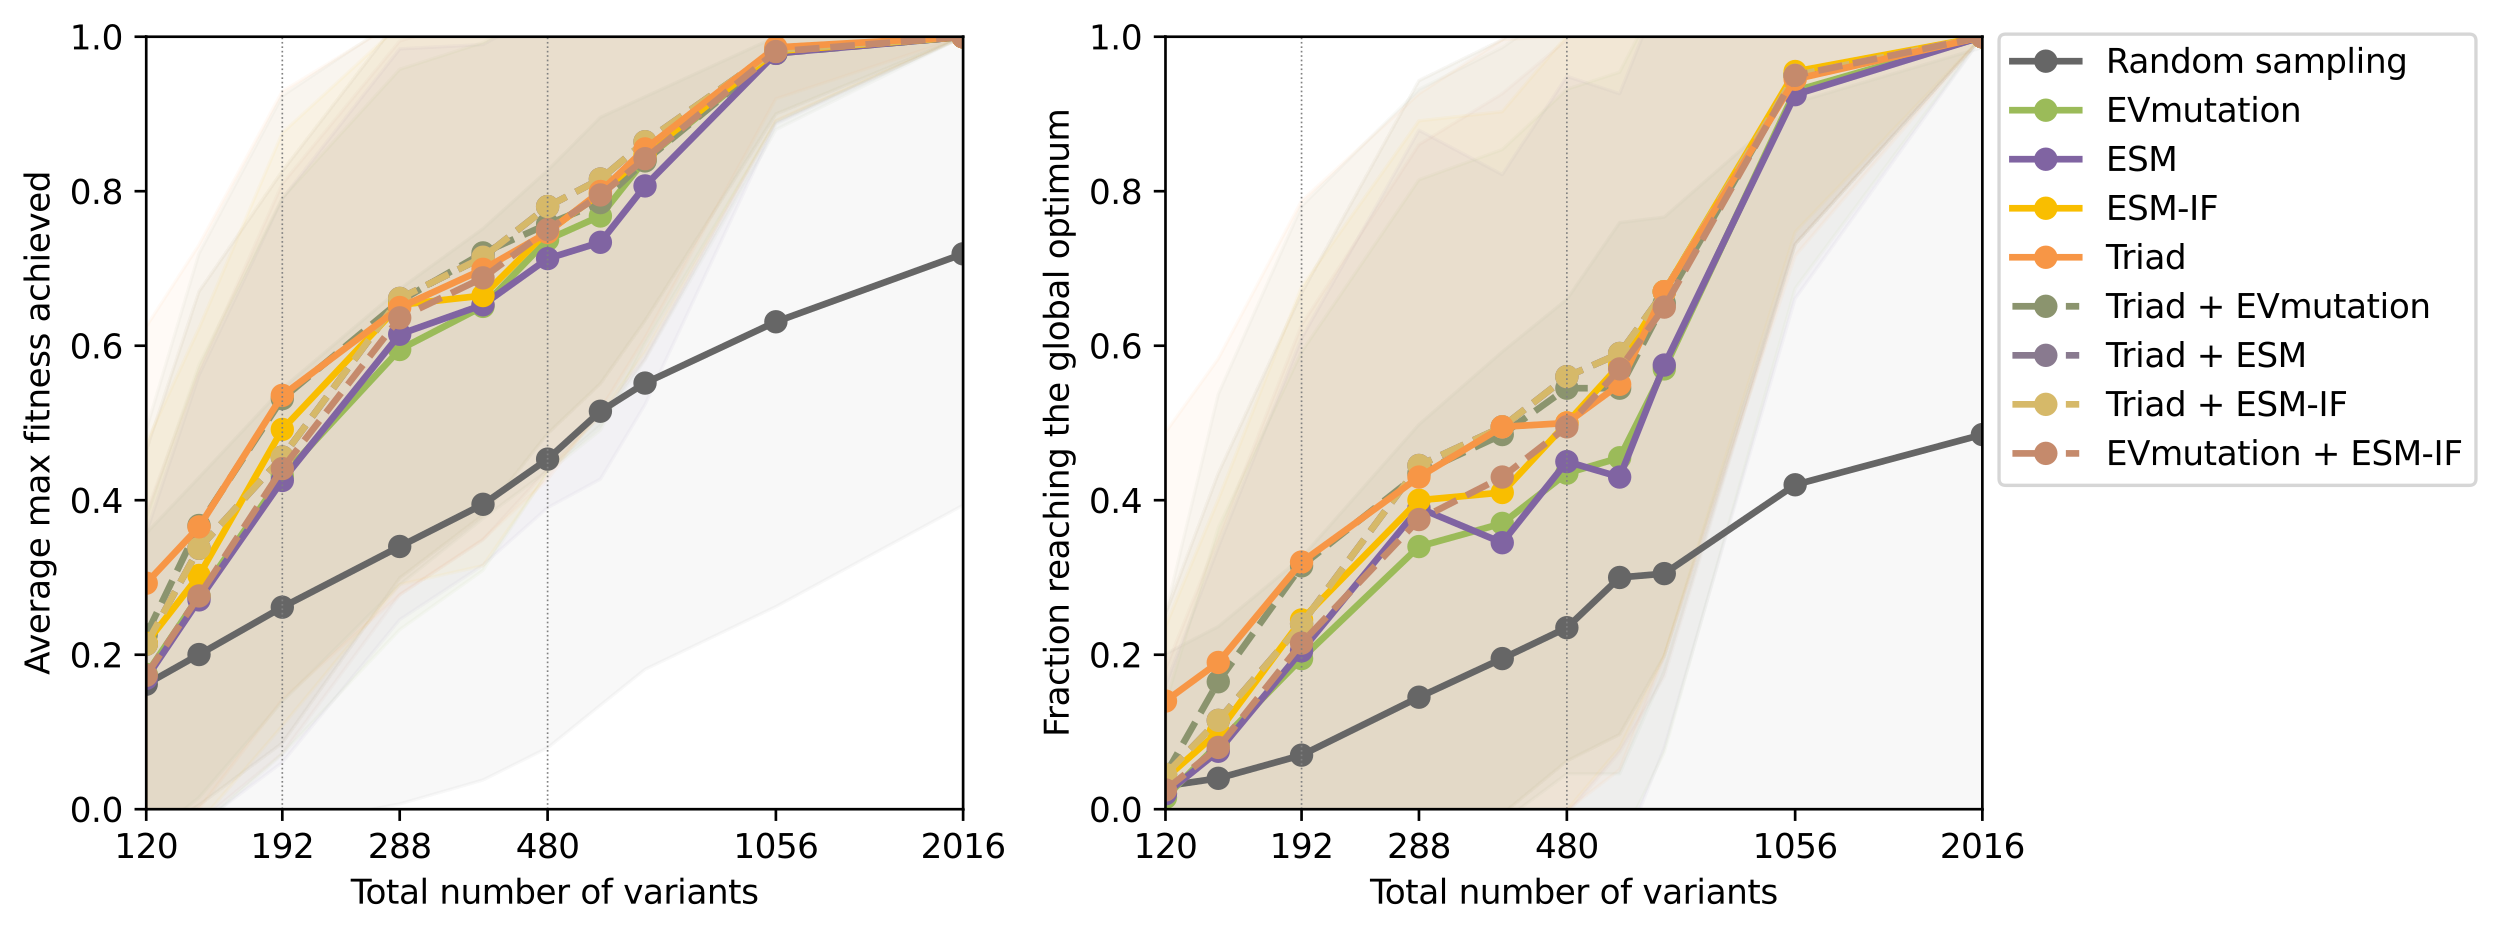 <?xml version="1.0" encoding="utf-8" standalone="no"?>
<!DOCTYPE svg PUBLIC "-//W3C//DTD SVG 1.1//EN"
  "http://www.w3.org/Graphics/SVG/1.1/DTD/svg11.dtd">
<svg xmlns:xlink="http://www.w3.org/1999/xlink" width="748.503pt" height="279.835pt" viewBox="0 0 748.503 279.835" xmlns="http://www.w3.org/2000/svg" version="1.1">
 <defs>
  <style type="text/css">*{stroke-linejoin: round; stroke-linecap: butt}</style>
 </defs>
 <g id="figure_1">
  <g id="patch_1">
   <path d="M 0 279.835 
L 748.503 279.835 
L 748.503 0 
L 0 0 
z
" style="fill: #ffffff"/>
  </g>
  <g id="axes_1">
   <g id="patch_2">
    <path d="M 43.781 242.279 
L 288.356 242.279 
L 288.356 10.999 
L 43.781 10.999 
z
" style="fill: #ffffff"/>
   </g>
   <g id="PolyCollection_1">
    <defs>
     <path id="m10a7a5409e" d="M 43.781 -120.179 
L 43.781 -29.779 
L 59.586 -30.832 
L 84.524 -32.565 
L 119.672 -39.136 
L 144.611 -46.309 
L 163.954 -55.926 
L 179.759 -68.695 
L 193.122 -79.418 
L 232.303 -98.214 
L 288.356 -128.587 
L 288.356 -279.095 
L 288.356 -279.095 
L 232.303 -268.776 
L 193.122 -250.865 
L 179.759 -244.719 
L 163.954 -228.821 
L 144.611 -211.384 
L 119.672 -193.307 
L 84.524 -163.529 
L 59.586 -136.899 
L 43.781 -120.179 
z
" style="stroke: #666666; stroke-opacity: 0.05"/>
    </defs>
    <g clip-path="url(#p0b67a3c957)">
     <use xlink:href="#m10a7a5409e" x="0" y="279.835" style="fill: #666666; fill-opacity: 0.05; stroke: #666666; stroke-opacity: 0.05"/>
    </g>
   </g>
   <g id="PolyCollection_2">
    <defs>
     <path id="me0a54bc4a1" d="M 43.781 -124.869 
L 43.781 -30.987 
L 59.586 -32.081 
L 84.524 -54.002 
L 119.672 -91.306 
L 144.611 -109.077 
L 163.954 -138.394 
L 179.759 -151.034 
L 193.122 -176.971 
L 232.303 -243.102 
L 288.356 -268.836 
L 288.356 -268.836 
L 288.356 -268.836 
L 232.303 -285.002 
L 193.122 -287.098 
L 179.759 -279.304 
L 163.954 -277.775 
L 144.611 -267.11 
L 119.672 -259.086 
L 84.524 -220.588 
L 59.586 -170.64 
L 43.781 -124.869 
z
" style="stroke: #9bbb59; stroke-opacity: 0.05"/>
    </defs>
    <g clip-path="url(#p0b67a3c957)">
     <use xlink:href="#me0a54bc4a1" x="0" y="279.835" style="fill: #9bbb59; fill-opacity: 0.05; stroke: #9bbb59; stroke-opacity: 0.05"/>
    </g>
   </g>
   <g id="PolyCollection_3">
    <defs>
     <path id="m6104ccf169" d="M 43.781 -151.183 
L 43.781 -28.402 
L 59.586 -41.066 
L 84.524 -69.787 
L 119.672 -104.766 
L 144.611 -124.588 
L 163.954 -138.932 
L 179.759 -152.441 
L 193.122 -172.075 
L 232.303 -241.023 
L 288.356 -268.836 
L 288.356 -268.836 
L 288.356 -268.836 
L 232.303 -286.696 
L 193.122 -291.24 
L 179.759 -285.909 
L 163.954 -286.507 
L 144.611 -283.646 
L 119.672 -274.544 
L 84.524 -251.167 
L 59.586 -203.952 
L 43.781 -151.183 
z
" style="stroke: #8b946e; stroke-opacity: 0.05"/>
    </defs>
    <g clip-path="url(#p0b67a3c957)">
     <use xlink:href="#m6104ccf169" x="0" y="279.835" style="fill: #8b946e; fill-opacity: 0.05; stroke: #8b946e; stroke-opacity: 0.05"/>
    </g>
   </g>
   <g id="PolyCollection_4">
    <defs>
     <path id="m29672ceef4" d="M 43.781 -120.248 
L 43.781 -33.199 
L 59.586 -32.895 
L 84.524 -51.573 
L 119.672 -94.302 
L 144.611 -110.651 
L 163.954 -127.818 
L 179.759 -136.384 
L 193.122 -158.683 
L 232.303 -242.766 
L 288.356 -268.836 
L 288.356 -268.836 
L 288.356 -268.836 
L 232.303 -284.945 
L 193.122 -289.661 
L 179.759 -278.196 
L 163.954 -277.006 
L 144.611 -266.52 
L 119.672 -265.207 
L 84.524 -220.389 
L 59.586 -167.567 
L 43.781 -120.248 
z
" style="stroke: #8064a2; stroke-opacity: 0.05"/>
    </defs>
    <g clip-path="url(#p0b67a3c957)">
     <use xlink:href="#m29672ceef4" x="0" y="279.835" style="fill: #8064a2; fill-opacity: 0.05; stroke: #8064a2; stroke-opacity: 0.05"/>
    </g>
   </g>
   <g id="PolyCollection_5">
    <defs>
     <path id="mdda43b765f" d="M 43.781 -144.971 
L 43.781 -28.915 
L 59.586 -38.812 
L 84.524 -57.382 
L 119.672 -106.796 
L 144.611 -125.647 
L 163.954 -150.015 
L 179.759 -164.988 
L 193.122 -183.85 
L 232.303 -245.711 
L 288.356 -268.836 
L 288.356 -268.836 
L 288.356 -268.836 
L 232.303 -284.069 
L 193.122 -290.947 
L 179.759 -287.473 
L 163.954 -285.992 
L 144.611 -280.018 
L 119.672 -274.185 
L 84.524 -228.615 
L 59.586 -192.575 
L 43.781 -144.971 
z
" style="stroke: #897a8f; stroke-opacity: 0.05"/>
    </defs>
    <g clip-path="url(#p0b67a3c957)">
     <use xlink:href="#mdda43b765f" x="0" y="279.835" style="fill: #897a8f; fill-opacity: 0.05; stroke: #897a8f; stroke-opacity: 0.05"/>
    </g>
   </g>
   <g id="PolyCollection_6">
    <defs>
     <path id="m3a85e8a9ff" d="M 43.781 -147.187 
L 43.781 -27.31 
L 59.586 -33.529 
L 84.524 -62.487 
L 119.672 -104.844 
L 144.611 -110.478 
L 163.954 -138.255 
L 179.759 -155.615 
L 193.122 -174.328 
L 232.303 -243.73 
L 288.356 -268.836 
L 288.356 -268.836 
L 288.356 -268.836 
L 232.303 -285.361 
L 193.122 -292.863 
L 179.759 -288.141 
L 163.954 -282.915 
L 144.611 -272.204 
L 119.672 -272.346 
L 84.524 -240.053 
L 59.586 -181.564 
L 43.781 -147.187 
z
" style="stroke: #f9be00; stroke-opacity: 0.05"/>
    </defs>
    <g clip-path="url(#p0b67a3c957)">
     <use xlink:href="#m3a85e8a9ff" x="0" y="279.835" style="fill: #f9be00; fill-opacity: 0.05; stroke: #f9be00; stroke-opacity: 0.05"/>
    </g>
   </g>
   <g id="PolyCollection_7">
    <defs>
     <path id="m6f63fdf698" d="M 43.781 -144.971 
L 43.781 -28.915 
L 59.586 -38.812 
L 84.524 -57.382 
L 119.672 -106.796 
L 144.611 -125.647 
L 163.954 -150.015 
L 179.759 -164.988 
L 193.122 -183.85 
L 232.303 -245.711 
L 288.356 -268.836 
L 288.356 -268.836 
L 288.356 -268.836 
L 232.303 -284.069 
L 193.122 -290.947 
L 179.759 -287.473 
L 163.954 -285.992 
L 144.611 -280.018 
L 119.672 -274.185 
L 84.524 -228.615 
L 59.586 -192.575 
L 43.781 -144.971 
z
" style="stroke: #d6b969; stroke-opacity: 0.05"/>
    </defs>
    <g clip-path="url(#p0b67a3c957)">
     <use xlink:href="#m6f63fdf698" x="0" y="279.835" style="fill: #d6b969; fill-opacity: 0.05; stroke: #d6b969; stroke-opacity: 0.05"/>
    </g>
   </g>
   <g id="PolyCollection_8">
    <defs>
     <path id="m014d1e9935" d="M 43.781 -182.037 
L 43.781 -28.422 
L 59.586 -37.638 
L 84.524 -70.418 
L 119.672 -101.718 
L 144.611 -118.366 
L 163.954 -136.282 
L 179.759 -157.179 
L 193.122 -178.706 
L 232.303 -250.267 
L 288.356 -268.836 
L 288.356 -268.836 
L 288.356 -268.836 
L 232.303 -281.046 
L 193.122 -291.81 
L 179.759 -287.84 
L 163.954 -284.238 
L 144.611 -280.028 
L 119.672 -273.822 
L 84.524 -252.502 
L 59.586 -206.544 
L 43.781 -182.037 
z
" style="stroke: #f79646; stroke-opacity: 0.05"/>
    </defs>
    <g clip-path="url(#p0b67a3c957)">
     <use xlink:href="#m014d1e9935" x="0" y="279.835" style="fill: #f79646; fill-opacity: 0.05; stroke: #f79646; stroke-opacity: 0.05"/>
    </g>
   </g>
   <g id="PolyCollection_9">
    <defs>
     <path id="mab6b0345b1" d="M 43.781 -126.274 
L 43.781 -29.003 
L 59.586 -33.765 
L 84.524 -54.224 
L 119.672 -101.789 
L 144.611 -118.188 
L 163.954 -139.296 
L 179.759 -155.231 
L 193.122 -172.393 
L 232.303 -243.537 
L 288.356 -268.836 
L 288.356 -268.836 
L 288.356 -268.836 
L 232.303 -285.286 
L 193.122 -292.265 
L 179.759 -287.706 
L 163.954 -282.879 
L 144.611 -275.097 
L 119.672 -267.563 
L 84.524 -224.851 
L 59.586 -169.052 
L 43.781 -126.274 
z
" style="stroke: #c58a6c; stroke-opacity: 0.05"/>
    </defs>
    <g clip-path="url(#p0b67a3c957)">
     <use xlink:href="#mab6b0345b1" x="0" y="279.835" style="fill: #c58a6c; fill-opacity: 0.05; stroke: #c58a6c; stroke-opacity: 0.05"/>
    </g>
   </g>
   <g id="matplotlib.axis_1">
    <g id="xtick_1">
     <g id="line2d_1">
      <defs>
       <path id="m801473e217" d="M 0 0 
L 0 3.5 
" style="stroke: #000000; stroke-width: 0.8"/>
      </defs>
      <g>
       <use xlink:href="#m801473e217" x="43.781" y="242.279" style="stroke: #000000; stroke-width: 0.8"/>
      </g>
     </g>
     <g id="text_1">
      <!-- 120 -->
      <g transform="translate(34.237 256.878) scale(0.1 -0.1)">
       <defs>
        <path id="DejaVuSans-31" d="M 794 531 
L 1825 531 
L 1825 4091 
L 703 3866 
L 703 4441 
L 1819 4666 
L 2450 4666 
L 2450 531 
L 3481 531 
L 3481 0 
L 794 0 
L 794 531 
z
" transform="scale(0.016)"/>
        <path id="DejaVuSans-32" d="M 1228 531 
L 3431 531 
L 3431 0 
L 469 0 
L 469 531 
Q 828 903 1448 1529 
Q 2069 2156 2228 2338 
Q 2531 2678 2651 2914 
Q 2772 3150 2772 3378 
Q 2772 3750 2511 3984 
Q 2250 4219 1831 4219 
Q 1534 4219 1204 4116 
Q 875 4013 500 3803 
L 500 4441 
Q 881 4594 1212 4672 
Q 1544 4750 1819 4750 
Q 2544 4750 2975 4387 
Q 3406 4025 3406 3419 
Q 3406 3131 3298 2873 
Q 3191 2616 2906 2266 
Q 2828 2175 2409 1742 
Q 1991 1309 1228 531 
z
" transform="scale(0.016)"/>
        <path id="DejaVuSans-30" d="M 2034 4250 
Q 1547 4250 1301 3770 
Q 1056 3291 1056 2328 
Q 1056 1369 1301 889 
Q 1547 409 2034 409 
Q 2525 409 2770 889 
Q 3016 1369 3016 2328 
Q 3016 3291 2770 3770 
Q 2525 4250 2034 4250 
z
M 2034 4750 
Q 2819 4750 3233 4129 
Q 3647 3509 3647 2328 
Q 3647 1150 3233 529 
Q 2819 -91 2034 -91 
Q 1250 -91 836 529 
Q 422 1150 422 2328 
Q 422 3509 836 4129 
Q 1250 4750 2034 4750 
z
" transform="scale(0.016)"/>
       </defs>
       <use xlink:href="#DejaVuSans-31"/>
       <use xlink:href="#DejaVuSans-32" x="63.623"/>
       <use xlink:href="#DejaVuSans-30" x="127.246"/>
      </g>
     </g>
    </g>
    <g id="xtick_2">
     <g id="line2d_2">
      <g>
       <use xlink:href="#m801473e217" x="84.524" y="242.279" style="stroke: #000000; stroke-width: 0.8"/>
      </g>
     </g>
     <g id="text_2">
      <!-- 192 -->
      <g transform="translate(74.98 256.878) scale(0.1 -0.1)">
       <defs>
        <path id="DejaVuSans-39" d="M 703 97 
L 703 672 
Q 941 559 1184 500 
Q 1428 441 1663 441 
Q 2288 441 2617 861 
Q 2947 1281 2994 2138 
Q 2813 1869 2534 1725 
Q 2256 1581 1919 1581 
Q 1219 1581 811 2004 
Q 403 2428 403 3163 
Q 403 3881 828 4315 
Q 1253 4750 1959 4750 
Q 2769 4750 3195 4129 
Q 3622 3509 3622 2328 
Q 3622 1225 3098 567 
Q 2575 -91 1691 -91 
Q 1453 -91 1209 -44 
Q 966 3 703 97 
z
M 1959 2075 
Q 2384 2075 2632 2365 
Q 2881 2656 2881 3163 
Q 2881 3666 2632 3958 
Q 2384 4250 1959 4250 
Q 1534 4250 1286 3958 
Q 1038 3666 1038 3163 
Q 1038 2656 1286 2365 
Q 1534 2075 1959 2075 
z
" transform="scale(0.016)"/>
       </defs>
       <use xlink:href="#DejaVuSans-31"/>
       <use xlink:href="#DejaVuSans-39" x="63.623"/>
       <use xlink:href="#DejaVuSans-32" x="127.246"/>
      </g>
     </g>
    </g>
    <g id="xtick_3">
     <g id="line2d_3">
      <g>
       <use xlink:href="#m801473e217" x="119.672" y="242.279" style="stroke: #000000; stroke-width: 0.8"/>
      </g>
     </g>
     <g id="text_3">
      <!-- 288 -->
      <g transform="translate(110.129 256.878) scale(0.1 -0.1)">
       <defs>
        <path id="DejaVuSans-38" d="M 2034 2216 
Q 1584 2216 1326 1975 
Q 1069 1734 1069 1313 
Q 1069 891 1326 650 
Q 1584 409 2034 409 
Q 2484 409 2743 651 
Q 3003 894 3003 1313 
Q 3003 1734 2745 1975 
Q 2488 2216 2034 2216 
z
M 1403 2484 
Q 997 2584 770 2862 
Q 544 3141 544 3541 
Q 544 4100 942 4425 
Q 1341 4750 2034 4750 
Q 2731 4750 3128 4425 
Q 3525 4100 3525 3541 
Q 3525 3141 3298 2862 
Q 3072 2584 2669 2484 
Q 3125 2378 3379 2068 
Q 3634 1759 3634 1313 
Q 3634 634 3220 271 
Q 2806 -91 2034 -91 
Q 1263 -91 848 271 
Q 434 634 434 1313 
Q 434 1759 690 2068 
Q 947 2378 1403 2484 
z
M 1172 3481 
Q 1172 3119 1398 2916 
Q 1625 2713 2034 2713 
Q 2441 2713 2670 2916 
Q 2900 3119 2900 3481 
Q 2900 3844 2670 4047 
Q 2441 4250 2034 4250 
Q 1625 4250 1398 4047 
Q 1172 3844 1172 3481 
z
" transform="scale(0.016)"/>
       </defs>
       <use xlink:href="#DejaVuSans-32"/>
       <use xlink:href="#DejaVuSans-38" x="63.623"/>
       <use xlink:href="#DejaVuSans-38" x="127.246"/>
      </g>
     </g>
    </g>
    <g id="xtick_4">
     <g id="line2d_4">
      <g>
       <use xlink:href="#m801473e217" x="163.954" y="242.279" style="stroke: #000000; stroke-width: 0.8"/>
      </g>
     </g>
     <g id="text_4">
      <!-- 480 -->
      <g transform="translate(154.41 256.878) scale(0.1 -0.1)">
       <defs>
        <path id="DejaVuSans-34" d="M 2419 4116 
L 825 1625 
L 2419 1625 
L 2419 4116 
z
M 2253 4666 
L 3047 4666 
L 3047 1625 
L 3713 1625 
L 3713 1100 
L 3047 1100 
L 3047 0 
L 2419 0 
L 2419 1100 
L 313 1100 
L 313 1709 
L 2253 4666 
z
" transform="scale(0.016)"/>
       </defs>
       <use xlink:href="#DejaVuSans-34"/>
       <use xlink:href="#DejaVuSans-38" x="63.623"/>
       <use xlink:href="#DejaVuSans-30" x="127.246"/>
      </g>
     </g>
    </g>
    <g id="xtick_5">
     <g id="line2d_5">
      <g>
       <use xlink:href="#m801473e217" x="232.303" y="242.279" style="stroke: #000000; stroke-width: 0.8"/>
      </g>
     </g>
     <g id="text_5">
      <!-- 1056 -->
      <g transform="translate(219.578 256.878) scale(0.1 -0.1)">
       <defs>
        <path id="DejaVuSans-35" d="M 691 4666 
L 3169 4666 
L 3169 4134 
L 1269 4134 
L 1269 2991 
Q 1406 3038 1543 3061 
Q 1681 3084 1819 3084 
Q 2600 3084 3056 2656 
Q 3513 2228 3513 1497 
Q 3513 744 3044 326 
Q 2575 -91 1722 -91 
Q 1428 -91 1123 -41 
Q 819 9 494 109 
L 494 744 
Q 775 591 1075 516 
Q 1375 441 1709 441 
Q 2250 441 2565 725 
Q 2881 1009 2881 1497 
Q 2881 1984 2565 2268 
Q 2250 2553 1709 2553 
Q 1456 2553 1204 2497 
Q 953 2441 691 2322 
L 691 4666 
z
" transform="scale(0.016)"/>
        <path id="DejaVuSans-36" d="M 2113 2584 
Q 1688 2584 1439 2293 
Q 1191 2003 1191 1497 
Q 1191 994 1439 701 
Q 1688 409 2113 409 
Q 2538 409 2786 701 
Q 3034 994 3034 1497 
Q 3034 2003 2786 2293 
Q 2538 2584 2113 2584 
z
M 3366 4563 
L 3366 3988 
Q 3128 4100 2886 4159 
Q 2644 4219 2406 4219 
Q 1781 4219 1451 3797 
Q 1122 3375 1075 2522 
Q 1259 2794 1537 2939 
Q 1816 3084 2150 3084 
Q 2853 3084 3261 2657 
Q 3669 2231 3669 1497 
Q 3669 778 3244 343 
Q 2819 -91 2113 -91 
Q 1303 -91 875 529 
Q 447 1150 447 2328 
Q 447 3434 972 4092 
Q 1497 4750 2381 4750 
Q 2619 4750 2861 4703 
Q 3103 4656 3366 4563 
z
" transform="scale(0.016)"/>
       </defs>
       <use xlink:href="#DejaVuSans-31"/>
       <use xlink:href="#DejaVuSans-30" x="63.623"/>
       <use xlink:href="#DejaVuSans-35" x="127.246"/>
       <use xlink:href="#DejaVuSans-36" x="190.869"/>
      </g>
     </g>
    </g>
    <g id="xtick_6">
     <g id="line2d_6">
      <g>
       <use xlink:href="#m801473e217" x="288.356" y="242.279" style="stroke: #000000; stroke-width: 0.8"/>
      </g>
     </g>
     <g id="text_6">
      <!-- 2016 -->
      <g transform="translate(275.631 256.878) scale(0.1 -0.1)">
       <use xlink:href="#DejaVuSans-32"/>
       <use xlink:href="#DejaVuSans-30" x="63.623"/>
       <use xlink:href="#DejaVuSans-31" x="127.246"/>
       <use xlink:href="#DejaVuSans-36" x="190.869"/>
      </g>
     </g>
    </g>
    <g id="text_7">
     <!-- Total number of variants -->
     <g transform="translate(105.026 270.556) scale(0.1 -0.1)">
      <defs>
       <path id="DejaVuSans-54" d="M -19 4666 
L 3928 4666 
L 3928 4134 
L 2272 4134 
L 2272 0 
L 1638 0 
L 1638 4134 
L -19 4134 
L -19 4666 
z
" transform="scale(0.016)"/>
       <path id="DejaVuSans-6f" d="M 1959 3097 
Q 1497 3097 1228 2736 
Q 959 2375 959 1747 
Q 959 1119 1226 758 
Q 1494 397 1959 397 
Q 2419 397 2687 759 
Q 2956 1122 2956 1747 
Q 2956 2369 2687 2733 
Q 2419 3097 1959 3097 
z
M 1959 3584 
Q 2709 3584 3137 3096 
Q 3566 2609 3566 1747 
Q 3566 888 3137 398 
Q 2709 -91 1959 -91 
Q 1206 -91 779 398 
Q 353 888 353 1747 
Q 353 2609 779 3096 
Q 1206 3584 1959 3584 
z
" transform="scale(0.016)"/>
       <path id="DejaVuSans-74" d="M 1172 4494 
L 1172 3500 
L 2356 3500 
L 2356 3053 
L 1172 3053 
L 1172 1153 
Q 1172 725 1289 603 
Q 1406 481 1766 481 
L 2356 481 
L 2356 0 
L 1766 0 
Q 1100 0 847 248 
Q 594 497 594 1153 
L 594 3053 
L 172 3053 
L 172 3500 
L 594 3500 
L 594 4494 
L 1172 4494 
z
" transform="scale(0.016)"/>
       <path id="DejaVuSans-61" d="M 2194 1759 
Q 1497 1759 1228 1600 
Q 959 1441 959 1056 
Q 959 750 1161 570 
Q 1363 391 1709 391 
Q 2188 391 2477 730 
Q 2766 1069 2766 1631 
L 2766 1759 
L 2194 1759 
z
M 3341 1997 
L 3341 0 
L 2766 0 
L 2766 531 
Q 2569 213 2275 61 
Q 1981 -91 1556 -91 
Q 1019 -91 701 211 
Q 384 513 384 1019 
Q 384 1609 779 1909 
Q 1175 2209 1959 2209 
L 2766 2209 
L 2766 2266 
Q 2766 2663 2505 2880 
Q 2244 3097 1772 3097 
Q 1472 3097 1187 3025 
Q 903 2953 641 2809 
L 641 3341 
Q 956 3463 1253 3523 
Q 1550 3584 1831 3584 
Q 2591 3584 2966 3190 
Q 3341 2797 3341 1997 
z
" transform="scale(0.016)"/>
       <path id="DejaVuSans-6c" d="M 603 4863 
L 1178 4863 
L 1178 0 
L 603 0 
L 603 4863 
z
" transform="scale(0.016)"/>
       <path id="DejaVuSans-20" transform="scale(0.016)"/>
       <path id="DejaVuSans-6e" d="M 3513 2113 
L 3513 0 
L 2938 0 
L 2938 2094 
Q 2938 2591 2744 2837 
Q 2550 3084 2163 3084 
Q 1697 3084 1428 2787 
Q 1159 2491 1159 1978 
L 1159 0 
L 581 0 
L 581 3500 
L 1159 3500 
L 1159 2956 
Q 1366 3272 1645 3428 
Q 1925 3584 2291 3584 
Q 2894 3584 3203 3211 
Q 3513 2838 3513 2113 
z
" transform="scale(0.016)"/>
       <path id="DejaVuSans-75" d="M 544 1381 
L 544 3500 
L 1119 3500 
L 1119 1403 
Q 1119 906 1312 657 
Q 1506 409 1894 409 
Q 2359 409 2629 706 
Q 2900 1003 2900 1516 
L 2900 3500 
L 3475 3500 
L 3475 0 
L 2900 0 
L 2900 538 
Q 2691 219 2414 64 
Q 2138 -91 1772 -91 
Q 1169 -91 856 284 
Q 544 659 544 1381 
z
M 1991 3584 
L 1991 3584 
z
" transform="scale(0.016)"/>
       <path id="DejaVuSans-6d" d="M 3328 2828 
Q 3544 3216 3844 3400 
Q 4144 3584 4550 3584 
Q 5097 3584 5394 3201 
Q 5691 2819 5691 2113 
L 5691 0 
L 5113 0 
L 5113 2094 
Q 5113 2597 4934 2840 
Q 4756 3084 4391 3084 
Q 3944 3084 3684 2787 
Q 3425 2491 3425 1978 
L 3425 0 
L 2847 0 
L 2847 2094 
Q 2847 2600 2669 2842 
Q 2491 3084 2119 3084 
Q 1678 3084 1418 2786 
Q 1159 2488 1159 1978 
L 1159 0 
L 581 0 
L 581 3500 
L 1159 3500 
L 1159 2956 
Q 1356 3278 1631 3431 
Q 1906 3584 2284 3584 
Q 2666 3584 2933 3390 
Q 3200 3197 3328 2828 
z
" transform="scale(0.016)"/>
       <path id="DejaVuSans-62" d="M 3116 1747 
Q 3116 2381 2855 2742 
Q 2594 3103 2138 3103 
Q 1681 3103 1420 2742 
Q 1159 2381 1159 1747 
Q 1159 1113 1420 752 
Q 1681 391 2138 391 
Q 2594 391 2855 752 
Q 3116 1113 3116 1747 
z
M 1159 2969 
Q 1341 3281 1617 3432 
Q 1894 3584 2278 3584 
Q 2916 3584 3314 3078 
Q 3713 2572 3713 1747 
Q 3713 922 3314 415 
Q 2916 -91 2278 -91 
Q 1894 -91 1617 61 
Q 1341 213 1159 525 
L 1159 0 
L 581 0 
L 581 4863 
L 1159 4863 
L 1159 2969 
z
" transform="scale(0.016)"/>
       <path id="DejaVuSans-65" d="M 3597 1894 
L 3597 1613 
L 953 1613 
Q 991 1019 1311 708 
Q 1631 397 2203 397 
Q 2534 397 2845 478 
Q 3156 559 3463 722 
L 3463 178 
Q 3153 47 2828 -22 
Q 2503 -91 2169 -91 
Q 1331 -91 842 396 
Q 353 884 353 1716 
Q 353 2575 817 3079 
Q 1281 3584 2069 3584 
Q 2775 3584 3186 3129 
Q 3597 2675 3597 1894 
z
M 3022 2063 
Q 3016 2534 2758 2815 
Q 2500 3097 2075 3097 
Q 1594 3097 1305 2825 
Q 1016 2553 972 2059 
L 3022 2063 
z
" transform="scale(0.016)"/>
       <path id="DejaVuSans-72" d="M 2631 2963 
Q 2534 3019 2420 3045 
Q 2306 3072 2169 3072 
Q 1681 3072 1420 2755 
Q 1159 2438 1159 1844 
L 1159 0 
L 581 0 
L 581 3500 
L 1159 3500 
L 1159 2956 
Q 1341 3275 1631 3429 
Q 1922 3584 2338 3584 
Q 2397 3584 2469 3576 
Q 2541 3569 2628 3553 
L 2631 2963 
z
" transform="scale(0.016)"/>
       <path id="DejaVuSans-66" d="M 2375 4863 
L 2375 4384 
L 1825 4384 
Q 1516 4384 1395 4259 
Q 1275 4134 1275 3809 
L 1275 3500 
L 2222 3500 
L 2222 3053 
L 1275 3053 
L 1275 0 
L 697 0 
L 697 3053 
L 147 3053 
L 147 3500 
L 697 3500 
L 697 3744 
Q 697 4328 969 4595 
Q 1241 4863 1831 4863 
L 2375 4863 
z
" transform="scale(0.016)"/>
       <path id="DejaVuSans-76" d="M 191 3500 
L 800 3500 
L 1894 563 
L 2988 3500 
L 3597 3500 
L 2284 0 
L 1503 0 
L 191 3500 
z
" transform="scale(0.016)"/>
       <path id="DejaVuSans-69" d="M 603 3500 
L 1178 3500 
L 1178 0 
L 603 0 
L 603 3500 
z
M 603 4863 
L 1178 4863 
L 1178 4134 
L 603 4134 
L 603 4863 
z
" transform="scale(0.016)"/>
       <path id="DejaVuSans-73" d="M 2834 3397 
L 2834 2853 
Q 2591 2978 2328 3040 
Q 2066 3103 1784 3103 
Q 1356 3103 1142 2972 
Q 928 2841 928 2578 
Q 928 2378 1081 2264 
Q 1234 2150 1697 2047 
L 1894 2003 
Q 2506 1872 2764 1633 
Q 3022 1394 3022 966 
Q 3022 478 2636 193 
Q 2250 -91 1575 -91 
Q 1294 -91 989 -36 
Q 684 19 347 128 
L 347 722 
Q 666 556 975 473 
Q 1284 391 1588 391 
Q 1994 391 2212 530 
Q 2431 669 2431 922 
Q 2431 1156 2273 1281 
Q 2116 1406 1581 1522 
L 1381 1569 
Q 847 1681 609 1914 
Q 372 2147 372 2553 
Q 372 3047 722 3315 
Q 1072 3584 1716 3584 
Q 2034 3584 2315 3537 
Q 2597 3491 2834 3397 
z
" transform="scale(0.016)"/>
      </defs>
      <use xlink:href="#DejaVuSans-54"/>
      <use xlink:href="#DejaVuSans-6f" x="44.084"/>
      <use xlink:href="#DejaVuSans-74" x="105.266"/>
      <use xlink:href="#DejaVuSans-61" x="144.475"/>
      <use xlink:href="#DejaVuSans-6c" x="205.754"/>
      <use xlink:href="#DejaVuSans-20" x="233.537"/>
      <use xlink:href="#DejaVuSans-6e" x="265.324"/>
      <use xlink:href="#DejaVuSans-75" x="328.703"/>
      <use xlink:href="#DejaVuSans-6d" x="392.082"/>
      <use xlink:href="#DejaVuSans-62" x="489.494"/>
      <use xlink:href="#DejaVuSans-65" x="552.971"/>
      <use xlink:href="#DejaVuSans-72" x="614.494"/>
      <use xlink:href="#DejaVuSans-20" x="655.607"/>
      <use xlink:href="#DejaVuSans-6f" x="687.395"/>
      <use xlink:href="#DejaVuSans-66" x="748.576"/>
      <use xlink:href="#DejaVuSans-20" x="783.781"/>
      <use xlink:href="#DejaVuSans-76" x="815.568"/>
      <use xlink:href="#DejaVuSans-61" x="874.748"/>
      <use xlink:href="#DejaVuSans-72" x="936.027"/>
      <use xlink:href="#DejaVuSans-69" x="977.141"/>
      <use xlink:href="#DejaVuSans-61" x="1004.924"/>
      <use xlink:href="#DejaVuSans-6e" x="1066.203"/>
      <use xlink:href="#DejaVuSans-74" x="1129.582"/>
      <use xlink:href="#DejaVuSans-73" x="1168.791"/>
     </g>
    </g>
   </g>
   <g id="matplotlib.axis_2">
    <g id="ytick_1">
     <g id="line2d_7">
      <defs>
       <path id="ma3d276ee75" d="M 0 0 
L -3.5 0 
" style="stroke: #000000; stroke-width: 0.8"/>
      </defs>
      <g>
       <use xlink:href="#ma3d276ee75" x="43.781" y="242.279" style="stroke: #000000; stroke-width: 0.8"/>
      </g>
     </g>
     <g id="text_8">
      <!-- 0.0 -->
      <g transform="translate(20.878 246.078) scale(0.1 -0.1)">
       <defs>
        <path id="DejaVuSans-2e" d="M 684 794 
L 1344 794 
L 1344 0 
L 684 0 
L 684 794 
z
" transform="scale(0.016)"/>
       </defs>
       <use xlink:href="#DejaVuSans-30"/>
       <use xlink:href="#DejaVuSans-2e" x="63.623"/>
       <use xlink:href="#DejaVuSans-30" x="95.41"/>
      </g>
     </g>
    </g>
    <g id="ytick_2">
     <g id="line2d_8">
      <g>
       <use xlink:href="#ma3d276ee75" x="43.781" y="196.023" style="stroke: #000000; stroke-width: 0.8"/>
      </g>
     </g>
     <g id="text_9">
      <!-- 0.2 -->
      <g transform="translate(20.878 199.822) scale(0.1 -0.1)">
       <use xlink:href="#DejaVuSans-30"/>
       <use xlink:href="#DejaVuSans-2e" x="63.623"/>
       <use xlink:href="#DejaVuSans-32" x="95.41"/>
      </g>
     </g>
    </g>
    <g id="ytick_3">
     <g id="line2d_9">
      <g>
       <use xlink:href="#ma3d276ee75" x="43.781" y="149.767" style="stroke: #000000; stroke-width: 0.8"/>
      </g>
     </g>
     <g id="text_10">
      <!-- 0.4 -->
      <g transform="translate(20.878 153.566) scale(0.1 -0.1)">
       <use xlink:href="#DejaVuSans-30"/>
       <use xlink:href="#DejaVuSans-2e" x="63.623"/>
       <use xlink:href="#DejaVuSans-34" x="95.41"/>
      </g>
     </g>
    </g>
    <g id="ytick_4">
     <g id="line2d_10">
      <g>
       <use xlink:href="#ma3d276ee75" x="43.781" y="103.511" style="stroke: #000000; stroke-width: 0.8"/>
      </g>
     </g>
     <g id="text_11">
      <!-- 0.6 -->
      <g transform="translate(20.878 107.31) scale(0.1 -0.1)">
       <use xlink:href="#DejaVuSans-30"/>
       <use xlink:href="#DejaVuSans-2e" x="63.623"/>
       <use xlink:href="#DejaVuSans-36" x="95.41"/>
      </g>
     </g>
    </g>
    <g id="ytick_5">
     <g id="line2d_11">
      <g>
       <use xlink:href="#ma3d276ee75" x="43.781" y="57.255" style="stroke: #000000; stroke-width: 0.8"/>
      </g>
     </g>
     <g id="text_12">
      <!-- 0.8 -->
      <g transform="translate(20.878 61.054) scale(0.1 -0.1)">
       <use xlink:href="#DejaVuSans-30"/>
       <use xlink:href="#DejaVuSans-2e" x="63.623"/>
       <use xlink:href="#DejaVuSans-38" x="95.41"/>
      </g>
     </g>
    </g>
    <g id="ytick_6">
     <g id="line2d_12">
      <g>
       <use xlink:href="#ma3d276ee75" x="43.781" y="10.999" style="stroke: #000000; stroke-width: 0.8"/>
      </g>
     </g>
     <g id="text_13">
      <!-- 1.0 -->
      <g transform="translate(20.878 14.798) scale(0.1 -0.1)">
       <use xlink:href="#DejaVuSans-31"/>
       <use xlink:href="#DejaVuSans-2e" x="63.623"/>
       <use xlink:href="#DejaVuSans-30" x="95.41"/>
      </g>
     </g>
    </g>
    <g id="text_14">
     <!-- Average max fitness achieved -->
     <g transform="translate(14.798 202.055) rotate(-90) scale(0.1 -0.1)">
      <defs>
       <path id="DejaVuSans-41" d="M 2188 4044 
L 1331 1722 
L 3047 1722 
L 2188 4044 
z
M 1831 4666 
L 2547 4666 
L 4325 0 
L 3669 0 
L 3244 1197 
L 1141 1197 
L 716 0 
L 50 0 
L 1831 4666 
z
" transform="scale(0.016)"/>
       <path id="DejaVuSans-67" d="M 2906 1791 
Q 2906 2416 2648 2759 
Q 2391 3103 1925 3103 
Q 1463 3103 1205 2759 
Q 947 2416 947 1791 
Q 947 1169 1205 825 
Q 1463 481 1925 481 
Q 2391 481 2648 825 
Q 2906 1169 2906 1791 
z
M 3481 434 
Q 3481 -459 3084 -895 
Q 2688 -1331 1869 -1331 
Q 1566 -1331 1297 -1286 
Q 1028 -1241 775 -1147 
L 775 -588 
Q 1028 -725 1275 -790 
Q 1522 -856 1778 -856 
Q 2344 -856 2625 -561 
Q 2906 -266 2906 331 
L 2906 616 
Q 2728 306 2450 153 
Q 2172 0 1784 0 
Q 1141 0 747 490 
Q 353 981 353 1791 
Q 353 2603 747 3093 
Q 1141 3584 1784 3584 
Q 2172 3584 2450 3431 
Q 2728 3278 2906 2969 
L 2906 3500 
L 3481 3500 
L 3481 434 
z
" transform="scale(0.016)"/>
       <path id="DejaVuSans-78" d="M 3513 3500 
L 2247 1797 
L 3578 0 
L 2900 0 
L 1881 1375 
L 863 0 
L 184 0 
L 1544 1831 
L 300 3500 
L 978 3500 
L 1906 2253 
L 2834 3500 
L 3513 3500 
z
" transform="scale(0.016)"/>
       <path id="DejaVuSans-63" d="M 3122 3366 
L 3122 2828 
Q 2878 2963 2633 3030 
Q 2388 3097 2138 3097 
Q 1578 3097 1268 2742 
Q 959 2388 959 1747 
Q 959 1106 1268 751 
Q 1578 397 2138 397 
Q 2388 397 2633 464 
Q 2878 531 3122 666 
L 3122 134 
Q 2881 22 2623 -34 
Q 2366 -91 2075 -91 
Q 1284 -91 818 406 
Q 353 903 353 1747 
Q 353 2603 823 3093 
Q 1294 3584 2113 3584 
Q 2378 3584 2631 3529 
Q 2884 3475 3122 3366 
z
" transform="scale(0.016)"/>
       <path id="DejaVuSans-68" d="M 3513 2113 
L 3513 0 
L 2938 0 
L 2938 2094 
Q 2938 2591 2744 2837 
Q 2550 3084 2163 3084 
Q 1697 3084 1428 2787 
Q 1159 2491 1159 1978 
L 1159 0 
L 581 0 
L 581 4863 
L 1159 4863 
L 1159 2956 
Q 1366 3272 1645 3428 
Q 1925 3584 2291 3584 
Q 2894 3584 3203 3211 
Q 3513 2838 3513 2113 
z
" transform="scale(0.016)"/>
       <path id="DejaVuSans-64" d="M 2906 2969 
L 2906 4863 
L 3481 4863 
L 3481 0 
L 2906 0 
L 2906 525 
Q 2725 213 2448 61 
Q 2172 -91 1784 -91 
Q 1150 -91 751 415 
Q 353 922 353 1747 
Q 353 2572 751 3078 
Q 1150 3584 1784 3584 
Q 2172 3584 2448 3432 
Q 2725 3281 2906 2969 
z
M 947 1747 
Q 947 1113 1208 752 
Q 1469 391 1925 391 
Q 2381 391 2643 752 
Q 2906 1113 2906 1747 
Q 2906 2381 2643 2742 
Q 2381 3103 1925 3103 
Q 1469 3103 1208 2742 
Q 947 2381 947 1747 
z
" transform="scale(0.016)"/>
      </defs>
      <use xlink:href="#DejaVuSans-41"/>
      <use xlink:href="#DejaVuSans-76" x="62.533"/>
      <use xlink:href="#DejaVuSans-65" x="121.713"/>
      <use xlink:href="#DejaVuSans-72" x="183.236"/>
      <use xlink:href="#DejaVuSans-61" x="224.35"/>
      <use xlink:href="#DejaVuSans-67" x="285.629"/>
      <use xlink:href="#DejaVuSans-65" x="349.105"/>
      <use xlink:href="#DejaVuSans-20" x="410.629"/>
      <use xlink:href="#DejaVuSans-6d" x="442.416"/>
      <use xlink:href="#DejaVuSans-61" x="539.828"/>
      <use xlink:href="#DejaVuSans-78" x="601.107"/>
      <use xlink:href="#DejaVuSans-20" x="660.287"/>
      <use xlink:href="#DejaVuSans-66" x="692.074"/>
      <use xlink:href="#DejaVuSans-69" x="727.279"/>
      <use xlink:href="#DejaVuSans-74" x="755.062"/>
      <use xlink:href="#DejaVuSans-6e" x="794.271"/>
      <use xlink:href="#DejaVuSans-65" x="857.65"/>
      <use xlink:href="#DejaVuSans-73" x="919.174"/>
      <use xlink:href="#DejaVuSans-73" x="971.273"/>
      <use xlink:href="#DejaVuSans-20" x="1023.373"/>
      <use xlink:href="#DejaVuSans-61" x="1055.16"/>
      <use xlink:href="#DejaVuSans-63" x="1116.439"/>
      <use xlink:href="#DejaVuSans-68" x="1171.42"/>
      <use xlink:href="#DejaVuSans-69" x="1234.799"/>
      <use xlink:href="#DejaVuSans-65" x="1262.582"/>
      <use xlink:href="#DejaVuSans-76" x="1324.105"/>
      <use xlink:href="#DejaVuSans-65" x="1383.285"/>
      <use xlink:href="#DejaVuSans-64" x="1444.809"/>
     </g>
    </g>
   </g>
   <g id="line2d_13">
    <path d="M 43.781 204.857 
L 59.586 195.97 
L 84.524 181.789 
L 119.672 163.614 
L 144.611 150.989 
L 163.954 137.462 
L 179.759 123.129 
L 193.122 114.694 
L 232.303 96.34 
L 288.356 75.994 
" clip-path="url(#p0b67a3c957)" style="fill: none; stroke: #666666; stroke-width: 2; stroke-linecap: square"/>
    <defs>
     <path id="m1056d0730e" d="M 0 3 
C 0.796 3 1.559 2.684 2.121 2.121 
C 2.684 1.559 3 0.796 3 0 
C 3 -0.796 2.684 -1.559 2.121 -2.121 
C 1.559 -2.684 0.796 -3 0 -3 
C -0.796 -3 -1.559 -2.684 -2.121 -2.121 
C -2.684 -1.559 -3 -0.796 -3 0 
C -3 0.796 -2.684 1.559 -2.121 2.121 
C -1.559 2.684 -0.796 3 0 3 
z
" style="stroke: #666666"/>
    </defs>
    <g clip-path="url(#p0b67a3c957)">
     <use xlink:href="#m1056d0730e" x="43.781" y="204.857" style="fill: #666666; stroke: #666666"/>
     <use xlink:href="#m1056d0730e" x="59.586" y="195.97" style="fill: #666666; stroke: #666666"/>
     <use xlink:href="#m1056d0730e" x="84.524" y="181.789" style="fill: #666666; stroke: #666666"/>
     <use xlink:href="#m1056d0730e" x="119.672" y="163.614" style="fill: #666666; stroke: #666666"/>
     <use xlink:href="#m1056d0730e" x="144.611" y="150.989" style="fill: #666666; stroke: #666666"/>
     <use xlink:href="#m1056d0730e" x="163.954" y="137.462" style="fill: #666666; stroke: #666666"/>
     <use xlink:href="#m1056d0730e" x="179.759" y="123.129" style="fill: #666666; stroke: #666666"/>
     <use xlink:href="#m1056d0730e" x="193.122" y="114.694" style="fill: #666666; stroke: #666666"/>
     <use xlink:href="#m1056d0730e" x="232.303" y="96.34" style="fill: #666666; stroke: #666666"/>
     <use xlink:href="#m1056d0730e" x="288.356" y="75.994" style="fill: #666666; stroke: #666666"/>
    </g>
   </g>
   <g id="line2d_14">
    <path d="M 43.781 201.908 
L 59.586 178.475 
L 84.524 142.541 
L 119.672 104.639 
L 144.611 91.742 
L 163.954 71.751 
L 179.759 64.666 
L 193.122 47.801 
L 232.303 15.783 
L 288.356 10.999 
" clip-path="url(#p0b67a3c957)" style="fill: none; stroke: #9bbb59; stroke-width: 2; stroke-linecap: square"/>
    <defs>
     <path id="m68d2e2fbca" d="M 0 3 
C 0.796 3 1.559 2.684 2.121 2.121 
C 2.684 1.559 3 0.796 3 0 
C 3 -0.796 2.684 -1.559 2.121 -2.121 
C 1.559 -2.684 0.796 -3 0 -3 
C -0.796 -3 -1.559 -2.684 -2.121 -2.121 
C -2.684 -1.559 -3 -0.796 -3 0 
C -3 0.796 -2.684 1.559 -2.121 2.121 
C -1.559 2.684 -0.796 3 0 3 
z
" style="stroke: #9bbb59"/>
    </defs>
    <g clip-path="url(#p0b67a3c957)">
     <use xlink:href="#m68d2e2fbca" x="43.781" y="201.908" style="fill: #9bbb59; stroke: #9bbb59"/>
     <use xlink:href="#m68d2e2fbca" x="59.586" y="178.475" style="fill: #9bbb59; stroke: #9bbb59"/>
     <use xlink:href="#m68d2e2fbca" x="84.524" y="142.541" style="fill: #9bbb59; stroke: #9bbb59"/>
     <use xlink:href="#m68d2e2fbca" x="119.672" y="104.639" style="fill: #9bbb59; stroke: #9bbb59"/>
     <use xlink:href="#m68d2e2fbca" x="144.611" y="91.742" style="fill: #9bbb59; stroke: #9bbb59"/>
     <use xlink:href="#m68d2e2fbca" x="163.954" y="71.751" style="fill: #9bbb59; stroke: #9bbb59"/>
     <use xlink:href="#m68d2e2fbca" x="179.759" y="64.666" style="fill: #9bbb59; stroke: #9bbb59"/>
     <use xlink:href="#m68d2e2fbca" x="193.122" y="47.801" style="fill: #9bbb59; stroke: #9bbb59"/>
     <use xlink:href="#m68d2e2fbca" x="232.303" y="15.783" style="fill: #9bbb59; stroke: #9bbb59"/>
     <use xlink:href="#m68d2e2fbca" x="288.356" y="10.999" style="fill: #9bbb59; stroke: #9bbb59"/>
    </g>
   </g>
   <g id="line2d_15">
    <path d="M 43.781 190.043 
L 59.586 157.326 
L 84.524 119.359 
L 119.672 90.181 
L 144.611 75.718 
L 163.954 67.116 
L 179.759 60.66 
L 193.122 48.178 
L 232.303 15.976 
L 288.356 10.999 
" clip-path="url(#p0b67a3c957)" style="fill: none; stroke-dasharray: 7.4,3.2; stroke-dashoffset: 0; stroke: #8b946e; stroke-width: 2"/>
    <defs>
     <path id="m9321cab2bb" d="M 0 3 
C 0.796 3 1.559 2.684 2.121 2.121 
C 2.684 1.559 3 0.796 3 0 
C 3 -0.796 2.684 -1.559 2.121 -2.121 
C 1.559 -2.684 0.796 -3 0 -3 
C -0.796 -3 -1.559 -2.684 -2.121 -2.121 
C -2.684 -1.559 -3 -0.796 -3 0 
C -3 0.796 -2.684 1.559 -2.121 2.121 
C -1.559 2.684 -0.796 3 0 3 
z
" style="stroke: #8b946e"/>
    </defs>
    <g clip-path="url(#p0b67a3c957)">
     <use xlink:href="#m9321cab2bb" x="43.781" y="190.043" style="fill: #8b946e; stroke: #8b946e"/>
     <use xlink:href="#m9321cab2bb" x="59.586" y="157.326" style="fill: #8b946e; stroke: #8b946e"/>
     <use xlink:href="#m9321cab2bb" x="84.524" y="119.359" style="fill: #8b946e; stroke: #8b946e"/>
     <use xlink:href="#m9321cab2bb" x="119.672" y="90.181" style="fill: #8b946e; stroke: #8b946e"/>
     <use xlink:href="#m9321cab2bb" x="144.611" y="75.718" style="fill: #8b946e; stroke: #8b946e"/>
     <use xlink:href="#m9321cab2bb" x="163.954" y="67.116" style="fill: #8b946e; stroke: #8b946e"/>
     <use xlink:href="#m9321cab2bb" x="179.759" y="60.66" style="fill: #8b946e; stroke: #8b946e"/>
     <use xlink:href="#m9321cab2bb" x="193.122" y="48.178" style="fill: #8b946e; stroke: #8b946e"/>
     <use xlink:href="#m9321cab2bb" x="232.303" y="15.976" style="fill: #8b946e; stroke: #8b946e"/>
     <use xlink:href="#m9321cab2bb" x="288.356" y="10.999" style="fill: #8b946e; stroke: #8b946e"/>
    </g>
   </g>
   <g id="line2d_16">
    <path d="M 43.781 203.112 
L 59.586 179.604 
L 84.524 143.854 
L 119.672 100.081 
L 144.611 91.25 
L 163.954 77.424 
L 179.759 72.545 
L 193.122 55.663 
L 232.303 15.98 
L 288.356 10.999 
" clip-path="url(#p0b67a3c957)" style="fill: none; stroke: #8064a2; stroke-width: 2; stroke-linecap: square"/>
    <defs>
     <path id="m470b5a0f9c" d="M 0 3 
C 0.796 3 1.559 2.684 2.121 2.121 
C 2.684 1.559 3 0.796 3 0 
C 3 -0.796 2.684 -1.559 2.121 -2.121 
C 1.559 -2.684 0.796 -3 0 -3 
C -0.796 -3 -1.559 -2.684 -2.121 -2.121 
C -2.684 -1.559 -3 -0.796 -3 0 
C -3 0.796 -2.684 1.559 -2.121 2.121 
C -1.559 2.684 -0.796 3 0 3 
z
" style="stroke: #8064a2"/>
    </defs>
    <g clip-path="url(#p0b67a3c957)">
     <use xlink:href="#m470b5a0f9c" x="43.781" y="203.112" style="fill: #8064a2; stroke: #8064a2"/>
     <use xlink:href="#m470b5a0f9c" x="59.586" y="179.604" style="fill: #8064a2; stroke: #8064a2"/>
     <use xlink:href="#m470b5a0f9c" x="84.524" y="143.854" style="fill: #8064a2; stroke: #8064a2"/>
     <use xlink:href="#m470b5a0f9c" x="119.672" y="100.081" style="fill: #8064a2; stroke: #8064a2"/>
     <use xlink:href="#m470b5a0f9c" x="144.611" y="91.25" style="fill: #8064a2; stroke: #8064a2"/>
     <use xlink:href="#m470b5a0f9c" x="163.954" y="77.424" style="fill: #8064a2; stroke: #8064a2"/>
     <use xlink:href="#m470b5a0f9c" x="179.759" y="72.545" style="fill: #8064a2; stroke: #8064a2"/>
     <use xlink:href="#m470b5a0f9c" x="193.122" y="55.663" style="fill: #8064a2; stroke: #8064a2"/>
     <use xlink:href="#m470b5a0f9c" x="232.303" y="15.98" style="fill: #8064a2; stroke: #8064a2"/>
     <use xlink:href="#m470b5a0f9c" x="288.356" y="10.999" style="fill: #8064a2; stroke: #8064a2"/>
    </g>
   </g>
   <g id="line2d_17">
    <path d="M 43.781 192.892 
L 59.586 164.142 
L 84.524 136.837 
L 119.672 89.345 
L 144.611 77.003 
L 163.954 61.832 
L 179.759 53.605 
L 193.122 42.437 
L 232.303 14.945 
L 288.356 10.999 
" clip-path="url(#p0b67a3c957)" style="fill: none; stroke-dasharray: 7.4,3.2; stroke-dashoffset: 0; stroke: #897a8f; stroke-width: 2"/>
    <defs>
     <path id="mbb24be516c" d="M 0 3 
C 0.796 3 1.559 2.684 2.121 2.121 
C 2.684 1.559 3 0.796 3 0 
C 3 -0.796 2.684 -1.559 2.121 -2.121 
C 1.559 -2.684 0.796 -3 0 -3 
C -0.796 -3 -1.559 -2.684 -2.121 -2.121 
C -2.684 -1.559 -3 -0.796 -3 0 
C -3 0.796 -2.684 1.559 -2.121 2.121 
C -1.559 2.684 -0.796 3 0 3 
z
" style="stroke: #897a8f"/>
    </defs>
    <g clip-path="url(#p0b67a3c957)">
     <use xlink:href="#mbb24be516c" x="43.781" y="192.892" style="fill: #897a8f; stroke: #897a8f"/>
     <use xlink:href="#mbb24be516c" x="59.586" y="164.142" style="fill: #897a8f; stroke: #897a8f"/>
     <use xlink:href="#mbb24be516c" x="84.524" y="136.837" style="fill: #897a8f; stroke: #897a8f"/>
     <use xlink:href="#mbb24be516c" x="119.672" y="89.345" style="fill: #897a8f; stroke: #897a8f"/>
     <use xlink:href="#mbb24be516c" x="144.611" y="77.003" style="fill: #897a8f; stroke: #897a8f"/>
     <use xlink:href="#mbb24be516c" x="163.954" y="61.832" style="fill: #897a8f; stroke: #897a8f"/>
     <use xlink:href="#mbb24be516c" x="179.759" y="53.605" style="fill: #897a8f; stroke: #897a8f"/>
     <use xlink:href="#mbb24be516c" x="193.122" y="42.437" style="fill: #897a8f; stroke: #897a8f"/>
     <use xlink:href="#mbb24be516c" x="232.303" y="14.945" style="fill: #897a8f; stroke: #897a8f"/>
     <use xlink:href="#mbb24be516c" x="288.356" y="10.999" style="fill: #897a8f; stroke: #897a8f"/>
    </g>
   </g>
   <g id="line2d_18">
    <path d="M 43.781 192.587 
L 59.586 172.289 
L 84.524 128.566 
L 119.672 91.24 
L 144.611 88.494 
L 163.954 69.251 
L 179.759 57.958 
L 193.122 46.24 
L 232.303 15.29 
L 288.356 10.999 
" clip-path="url(#p0b67a3c957)" style="fill: none; stroke: #f9be00; stroke-width: 2; stroke-linecap: square"/>
    <defs>
     <path id="m97c8b28145" d="M 0 3 
C 0.796 3 1.559 2.684 2.121 2.121 
C 2.684 1.559 3 0.796 3 0 
C 3 -0.796 2.684 -1.559 2.121 -2.121 
C 1.559 -2.684 0.796 -3 0 -3 
C -0.796 -3 -1.559 -2.684 -2.121 -2.121 
C -2.684 -1.559 -3 -0.796 -3 0 
C -3 0.796 -2.684 1.559 -2.121 2.121 
C -1.559 2.684 -0.796 3 0 3 
z
" style="stroke: #f9be00"/>
    </defs>
    <g clip-path="url(#p0b67a3c957)">
     <use xlink:href="#m97c8b28145" x="43.781" y="192.587" style="fill: #f9be00; stroke: #f9be00"/>
     <use xlink:href="#m97c8b28145" x="59.586" y="172.289" style="fill: #f9be00; stroke: #f9be00"/>
     <use xlink:href="#m97c8b28145" x="84.524" y="128.566" style="fill: #f9be00; stroke: #f9be00"/>
     <use xlink:href="#m97c8b28145" x="119.672" y="91.24" style="fill: #f9be00; stroke: #f9be00"/>
     <use xlink:href="#m97c8b28145" x="144.611" y="88.494" style="fill: #f9be00; stroke: #f9be00"/>
     <use xlink:href="#m97c8b28145" x="163.954" y="69.251" style="fill: #f9be00; stroke: #f9be00"/>
     <use xlink:href="#m97c8b28145" x="179.759" y="57.958" style="fill: #f9be00; stroke: #f9be00"/>
     <use xlink:href="#m97c8b28145" x="193.122" y="46.24" style="fill: #f9be00; stroke: #f9be00"/>
     <use xlink:href="#m97c8b28145" x="232.303" y="15.29" style="fill: #f9be00; stroke: #f9be00"/>
     <use xlink:href="#m97c8b28145" x="288.356" y="10.999" style="fill: #f9be00; stroke: #f9be00"/>
    </g>
   </g>
   <g id="line2d_19">
    <path d="M 43.781 192.892 
L 59.586 164.142 
L 84.524 136.837 
L 119.672 89.345 
L 144.611 77.003 
L 163.954 61.832 
L 179.759 53.605 
L 193.122 42.437 
L 232.303 14.945 
L 288.356 10.999 
" clip-path="url(#p0b67a3c957)" style="fill: none; stroke-dasharray: 7.4,3.2; stroke-dashoffset: 0; stroke: #d6b969; stroke-width: 2"/>
    <defs>
     <path id="m99bce391bd" d="M 0 3 
C 0.796 3 1.559 2.684 2.121 2.121 
C 2.684 1.559 3 0.796 3 0 
C 3 -0.796 2.684 -1.559 2.121 -2.121 
C 1.559 -2.684 0.796 -3 0 -3 
C -0.796 -3 -1.559 -2.684 -2.121 -2.121 
C -2.684 -1.559 -3 -0.796 -3 0 
C -3 0.796 -2.684 1.559 -2.121 2.121 
C -1.559 2.684 -0.796 3 0 3 
z
" style="stroke: #d6b969"/>
    </defs>
    <g clip-path="url(#p0b67a3c957)">
     <use xlink:href="#m99bce391bd" x="43.781" y="192.892" style="fill: #d6b969; stroke: #d6b969"/>
     <use xlink:href="#m99bce391bd" x="59.586" y="164.142" style="fill: #d6b969; stroke: #d6b969"/>
     <use xlink:href="#m99bce391bd" x="84.524" y="136.837" style="fill: #d6b969; stroke: #d6b969"/>
     <use xlink:href="#m99bce391bd" x="119.672" y="89.345" style="fill: #d6b969; stroke: #d6b969"/>
     <use xlink:href="#m99bce391bd" x="144.611" y="77.003" style="fill: #d6b969; stroke: #d6b969"/>
     <use xlink:href="#m99bce391bd" x="163.954" y="61.832" style="fill: #d6b969; stroke: #d6b969"/>
     <use xlink:href="#m99bce391bd" x="179.759" y="53.605" style="fill: #d6b969; stroke: #d6b969"/>
     <use xlink:href="#m99bce391bd" x="193.122" y="42.437" style="fill: #d6b969; stroke: #d6b969"/>
     <use xlink:href="#m99bce391bd" x="232.303" y="14.945" style="fill: #d6b969; stroke: #d6b969"/>
     <use xlink:href="#m99bce391bd" x="288.356" y="10.999" style="fill: #d6b969; stroke: #d6b969"/>
    </g>
   </g>
   <g id="line2d_20">
    <path d="M 43.781 174.606 
L 59.586 157.744 
L 84.524 118.375 
L 119.672 92.065 
L 144.611 80.638 
L 163.954 69.576 
L 179.759 57.326 
L 193.122 44.578 
L 232.303 14.179 
L 288.356 10.999 
" clip-path="url(#p0b67a3c957)" style="fill: none; stroke: #f79646; stroke-width: 2; stroke-linecap: square"/>
    <defs>
     <path id="m6129faef39" d="M 0 3 
C 0.796 3 1.559 2.684 2.121 2.121 
C 2.684 1.559 3 0.796 3 0 
C 3 -0.796 2.684 -1.559 2.121 -2.121 
C 1.559 -2.684 0.796 -3 0 -3 
C -0.796 -3 -1.559 -2.684 -2.121 -2.121 
C -2.684 -1.559 -3 -0.796 -3 0 
C -3 0.796 -2.684 1.559 -2.121 2.121 
C -1.559 2.684 -0.796 3 0 3 
z
" style="stroke: #f79646"/>
    </defs>
    <g clip-path="url(#p0b67a3c957)">
     <use xlink:href="#m6129faef39" x="43.781" y="174.606" style="fill: #f79646; stroke: #f79646"/>
     <use xlink:href="#m6129faef39" x="59.586" y="157.744" style="fill: #f79646; stroke: #f79646"/>
     <use xlink:href="#m6129faef39" x="84.524" y="118.375" style="fill: #f79646; stroke: #f79646"/>
     <use xlink:href="#m6129faef39" x="119.672" y="92.065" style="fill: #f79646; stroke: #f79646"/>
     <use xlink:href="#m6129faef39" x="144.611" y="80.638" style="fill: #f79646; stroke: #f79646"/>
     <use xlink:href="#m6129faef39" x="163.954" y="69.576" style="fill: #f79646; stroke: #f79646"/>
     <use xlink:href="#m6129faef39" x="179.759" y="57.326" style="fill: #f79646; stroke: #f79646"/>
     <use xlink:href="#m6129faef39" x="193.122" y="44.578" style="fill: #f79646; stroke: #f79646"/>
     <use xlink:href="#m6129faef39" x="232.303" y="14.179" style="fill: #f79646; stroke: #f79646"/>
     <use xlink:href="#m6129faef39" x="288.356" y="10.999" style="fill: #f79646; stroke: #f79646"/>
    </g>
   </g>
   <g id="line2d_21">
    <path d="M 43.781 202.197 
L 59.586 178.427 
L 84.524 140.298 
L 119.672 95.159 
L 144.611 83.193 
L 163.954 68.748 
L 179.759 58.367 
L 193.122 47.507 
L 232.303 15.424 
L 288.356 10.999 
" clip-path="url(#p0b67a3c957)" style="fill: none; stroke-dasharray: 7.4,3.2; stroke-dashoffset: 0; stroke: #c58a6c; stroke-width: 2"/>
    <defs>
     <path id="m8d5ab05d36" d="M 0 3 
C 0.796 3 1.559 2.684 2.121 2.121 
C 2.684 1.559 3 0.796 3 0 
C 3 -0.796 2.684 -1.559 2.121 -2.121 
C 1.559 -2.684 0.796 -3 0 -3 
C -0.796 -3 -1.559 -2.684 -2.121 -2.121 
C -2.684 -1.559 -3 -0.796 -3 0 
C -3 0.796 -2.684 1.559 -2.121 2.121 
C -1.559 2.684 -0.796 3 0 3 
z
" style="stroke: #c58a6c"/>
    </defs>
    <g clip-path="url(#p0b67a3c957)">
     <use xlink:href="#m8d5ab05d36" x="43.781" y="202.197" style="fill: #c58a6c; stroke: #c58a6c"/>
     <use xlink:href="#m8d5ab05d36" x="59.586" y="178.427" style="fill: #c58a6c; stroke: #c58a6c"/>
     <use xlink:href="#m8d5ab05d36" x="84.524" y="140.298" style="fill: #c58a6c; stroke: #c58a6c"/>
     <use xlink:href="#m8d5ab05d36" x="119.672" y="95.159" style="fill: #c58a6c; stroke: #c58a6c"/>
     <use xlink:href="#m8d5ab05d36" x="144.611" y="83.193" style="fill: #c58a6c; stroke: #c58a6c"/>
     <use xlink:href="#m8d5ab05d36" x="163.954" y="68.748" style="fill: #c58a6c; stroke: #c58a6c"/>
     <use xlink:href="#m8d5ab05d36" x="179.759" y="58.367" style="fill: #c58a6c; stroke: #c58a6c"/>
     <use xlink:href="#m8d5ab05d36" x="193.122" y="47.507" style="fill: #c58a6c; stroke: #c58a6c"/>
     <use xlink:href="#m8d5ab05d36" x="232.303" y="15.424" style="fill: #c58a6c; stroke: #c58a6c"/>
     <use xlink:href="#m8d5ab05d36" x="288.356" y="10.999" style="fill: #c58a6c; stroke: #c58a6c"/>
    </g>
   </g>
   <g id="line2d_22">
    <path d="M 163.954 242.279 
L 163.954 10.999 
" clip-path="url(#p0b67a3c957)" style="fill: none; stroke-dasharray: 0.5,0.825; stroke-dashoffset: 0; stroke: #808080; stroke-width: 0.5"/>
   </g>
   <g id="line2d_23">
    <path d="M 84.524 242.279 
L 84.524 10.999 
" clip-path="url(#p0b67a3c957)" style="fill: none; stroke-dasharray: 0.5,0.825; stroke-dashoffset: 0; stroke: #808080; stroke-width: 0.5"/>
   </g>
   <g id="patch_3">
    <path d="M 43.781 242.279 
L 43.781 10.999 
" style="fill: none; stroke: #000000; stroke-width: 0.8; stroke-linejoin: miter; stroke-linecap: square"/>
   </g>
   <g id="patch_4">
    <path d="M 288.356 242.279 
L 288.356 10.999 
" style="fill: none; stroke: #000000; stroke-width: 0.8; stroke-linejoin: miter; stroke-linecap: square"/>
   </g>
   <g id="patch_5">
    <path d="M 43.781 242.279 
L 288.356 242.279 
" style="fill: none; stroke: #000000; stroke-width: 0.8; stroke-linejoin: miter; stroke-linecap: square"/>
   </g>
   <g id="patch_6">
    <path d="M 43.781 10.999 
L 288.356 10.999 
" style="fill: none; stroke: #000000; stroke-width: 0.8; stroke-linejoin: miter; stroke-linecap: square"/>
   </g>
  </g>
  <g id="axes_2">
   <g id="patch_7">
    <path d="M 348.946 242.279 
L 593.521 242.279 
L 593.521 10.999 
L 348.946 10.999 
z
" style="fill: #ffffff"/>
   </g>
   <g id="PolyCollection_10">
    <defs>
     <path id="ma334d19f45" d="M 348.946 -84.047 
L 348.946 -4.942 
L 364.751 -1.372 
L 389.689 5.413 
L 424.837 10.546 
L 449.776 9.207 
L 469.119 6.401 
L 484.924 -0.688 
L 498.287 -1.346 
L 537.468 -20.257 
L 593.521 -33.849 
L 593.521 -265.605 
L 593.521 -265.605 
L 537.468 -249.131 
L 498.287 -214.847 
L 484.924 -213.192 
L 469.119 -190.216 
L 449.776 -174.519 
L 424.837 -152.73 
L 389.689 -112.904 
L 364.751 -92.243 
L 348.946 -84.047 
z
" style="stroke: #666666; stroke-opacity: 0.05"/>
    </defs>
    <g clip-path="url(#p8e8783a52f)">
     <use xlink:href="#ma334d19f45" x="0" y="279.835" style="fill: #666666; fill-opacity: 0.05; stroke: #666666; stroke-opacity: 0.05"/>
    </g>
   </g>
   <g id="PolyCollection_11">
    <path d="M 348.946 210.627 
L 348.946 266.993 
L 364.751 287.282 
L 389.689 289.043 
L 424.837 273.478 
L 449.776 268.649 
L 469.119 256.619 
L 484.924 252.507 
L 498.287 225.238 
L 537.468 86.347 
L 593.521 10.999 
L 593.521 10.999 
L 593.521 10.999 
L 537.468 -31.97 
L 498.287 -4.339 
L 484.924 21.587 
L 469.119 26.726 
L 449.776 44.762 
L 424.837 53.81 
L 389.689 105.316 
L 364.751 157.959 
L 348.946 210.627 
z
" clip-path="url(#p8e8783a52f)" style="fill: #9bbb59; fill-opacity: 0.05; stroke: #9bbb59; stroke-opacity: 0.05"/>
   </g>
   <g id="PolyCollection_12">
    <path d="M 348.946 183.806 
L 348.946 279.937 
L 364.751 290.18 
L 389.689 277.129 
L 424.837 256.619 
L 449.776 245.986 
L 469.119 231.691 
L 484.924 231.691 
L 498.287 201.01 
L 537.468 73.096 
L 593.521 10.999 
L 593.521 10.999 
L 593.521 10.999 
L 537.468 -27.97 
L 498.287 -19.428 
L 484.924 0.772 
L 469.119 0.772 
L 449.776 14.23 
L 424.837 26.726 
L 389.689 61.723 
L 364.751 118.056 
L 348.946 183.806 
z
" clip-path="url(#p8e8783a52f)" style="fill: #8b946e; fill-opacity: 0.05; stroke: #8b946e; stroke-opacity: 0.05"/>
   </g>
   <g id="PolyCollection_13">
    <path d="M 348.946 205.193 
L 348.946 270.114 
L 364.751 286.003 
L 389.689 288.469 
L 424.837 265.17 
L 449.776 272.707 
L 469.119 253.552 
L 484.924 257.617 
L 498.287 223.912 
L 537.468 89.415 
L 593.521 10.999 
L 593.521 10.999 
L 593.521 10.999 
L 537.468 -32.725 
L 498.287 -5.325 
L 484.924 28.04 
L 469.119 22.854 
L 449.776 52.269 
L 424.837 38.99 
L 389.689 101.264 
L 364.751 163.863 
L 348.946 205.193 
z
" clip-path="url(#p8e8783a52f)" style="fill: #8064a2; fill-opacity: 0.05; stroke: #8064a2; stroke-opacity: 0.05"/>
   </g>
   <g id="PolyCollection_14">
    <path d="M 348.946 183.806 
L 348.946 279.937 
L 364.751 289.651 
L 389.689 285.796 
L 424.837 254.586 
L 449.776 243.72 
L 469.119 227.855 
L 484.924 219.861 
L 498.287 196.345 
L 537.468 73.096 
L 593.521 10.999 
L 593.521 10.999 
L 593.521 10.999 
L 537.468 -27.97 
L 498.287 -21.702 
L 484.924 -8.213 
L 469.119 -2.33 
L 449.776 11.871 
L 424.837 24.133 
L 389.689 87.748 
L 364.751 141.713 
L 348.946 183.806 
z
" clip-path="url(#p8e8783a52f)" style="fill: #897a8f; fill-opacity: 0.05; stroke: #897a8f; stroke-opacity: 0.05"/>
   </g>
   <g id="PolyCollection_15">
    <path d="M 348.946 187.593 
L 348.946 278.463 
L 364.751 288.709 
L 389.689 285.336 
L 424.837 263.355 
L 449.776 261.491 
L 469.119 242.569 
L 484.924 223.912 
L 498.287 196.345 
L 537.468 69.472 
L 593.521 10.999 
L 593.521 10.999 
L 593.521 10.999 
L 537.468 -26.659 
L 498.287 -21.702 
L 484.924 -5.325 
L 469.119 10.709 
L 449.776 33.418 
L 424.837 36.179 
L 389.689 85.895 
L 364.751 149.593 
L 348.946 187.593 
z
" clip-path="url(#p8e8783a52f)" style="fill: #f9be00; fill-opacity: 0.05; stroke: #f9be00; stroke-opacity: 0.05"/>
   </g>
   <g id="PolyCollection_16">
    <path d="M 348.946 183.806 
L 348.946 279.937 
L 364.751 289.651 
L 389.689 285.796 
L 424.837 254.586 
L 449.776 243.72 
L 469.119 227.855 
L 484.924 219.861 
L 498.287 196.345 
L 537.468 73.096 
L 593.521 10.999 
L 593.521 10.999 
L 593.521 10.999 
L 537.468 -27.97 
L 498.287 -21.702 
L 484.924 -8.213 
L 469.119 -2.33 
L 449.776 11.871 
L 424.837 24.133 
L 389.689 87.748 
L 364.751 141.713 
L 348.946 183.806 
z
" clip-path="url(#p8e8783a52f)" style="fill: #d6b969; fill-opacity: 0.05; stroke: #d6b969; stroke-opacity: 0.05"/>
   </g>
   <g id="PolyCollection_17">
    <path d="M 348.946 129.447 
L 348.946 290.353 
L 364.751 289.295 
L 389.689 276.427 
L 424.837 257.617 
L 449.776 243.72 
L 469.119 242.569 
L 484.924 230.424 
L 498.287 196.345 
L 537.468 76.579 
L 593.521 10.999 
L 593.521 10.999 
L 593.521 10.999 
L 537.468 -29.14 
L 498.287 -21.702 
L 484.924 -0.274 
L 469.119 10.709 
L 449.776 11.871 
L 424.837 28.04 
L 389.689 60.112 
L 364.751 107.377 
L 348.946 129.447 
z
" clip-path="url(#p8e8783a52f)" style="fill: #f79646; fill-opacity: 0.05; stroke: #f79646; stroke-opacity: 0.05"/>
   </g>
   <g id="PolyCollection_18">
    <path d="M 348.946 200.298 
L 348.946 272.696 
L 364.751 286.679 
L 389.689 287.807 
L 424.837 267.798 
L 449.776 257.617 
L 469.119 243.72 
L 484.924 225.238 
L 498.287 202.538 
L 537.468 73.096 
L 593.521 10.999 
L 593.521 10.999 
L 593.521 10.999 
L 537.468 -27.97 
L 498.287 -18.643 
L 484.924 -4.339 
L 469.119 11.871 
L 449.776 28.04 
L 424.837 43.3 
L 389.689 97.301 
L 364.751 160.875 
L 348.946 200.298 
z
" clip-path="url(#p8e8783a52f)" style="fill: #c58a6c; fill-opacity: 0.05; stroke: #c58a6c; stroke-opacity: 0.05"/>
   </g>
   <g id="matplotlib.axis_3">
    <g id="xtick_7">
     <g id="line2d_24">
      <g>
       <use xlink:href="#m801473e217" x="348.946" y="242.279" style="stroke: #000000; stroke-width: 0.8"/>
      </g>
     </g>
     <g id="text_15">
      <!-- 120 -->
      <g transform="translate(339.402 256.878) scale(0.1 -0.1)">
       <use xlink:href="#DejaVuSans-31"/>
       <use xlink:href="#DejaVuSans-32" x="63.623"/>
       <use xlink:href="#DejaVuSans-30" x="127.246"/>
      </g>
     </g>
    </g>
    <g id="xtick_8">
     <g id="line2d_25">
      <g>
       <use xlink:href="#m801473e217" x="389.689" y="242.279" style="stroke: #000000; stroke-width: 0.8"/>
      </g>
     </g>
     <g id="text_16">
      <!-- 192 -->
      <g transform="translate(380.145 256.878) scale(0.1 -0.1)">
       <use xlink:href="#DejaVuSans-31"/>
       <use xlink:href="#DejaVuSans-39" x="63.623"/>
       <use xlink:href="#DejaVuSans-32" x="127.246"/>
      </g>
     </g>
    </g>
    <g id="xtick_9">
     <g id="line2d_26">
      <g>
       <use xlink:href="#m801473e217" x="424.837" y="242.279" style="stroke: #000000; stroke-width: 0.8"/>
      </g>
     </g>
     <g id="text_17">
      <!-- 288 -->
      <g transform="translate(415.294 256.878) scale(0.1 -0.1)">
       <use xlink:href="#DejaVuSans-32"/>
       <use xlink:href="#DejaVuSans-38" x="63.623"/>
       <use xlink:href="#DejaVuSans-38" x="127.246"/>
      </g>
     </g>
    </g>
    <g id="xtick_10">
     <g id="line2d_27">
      <g>
       <use xlink:href="#m801473e217" x="469.119" y="242.279" style="stroke: #000000; stroke-width: 0.8"/>
      </g>
     </g>
     <g id="text_18">
      <!-- 480 -->
      <g transform="translate(459.575 256.878) scale(0.1 -0.1)">
       <use xlink:href="#DejaVuSans-34"/>
       <use xlink:href="#DejaVuSans-38" x="63.623"/>
       <use xlink:href="#DejaVuSans-30" x="127.246"/>
      </g>
     </g>
    </g>
    <g id="xtick_11">
     <g id="line2d_28">
      <g>
       <use xlink:href="#m801473e217" x="537.468" y="242.279" style="stroke: #000000; stroke-width: 0.8"/>
      </g>
     </g>
     <g id="text_19">
      <!-- 1056 -->
      <g transform="translate(524.743 256.878) scale(0.1 -0.1)">
       <use xlink:href="#DejaVuSans-31"/>
       <use xlink:href="#DejaVuSans-30" x="63.623"/>
       <use xlink:href="#DejaVuSans-35" x="127.246"/>
       <use xlink:href="#DejaVuSans-36" x="190.869"/>
      </g>
     </g>
    </g>
    <g id="xtick_12">
     <g id="line2d_29">
      <g>
       <use xlink:href="#m801473e217" x="593.521" y="242.279" style="stroke: #000000; stroke-width: 0.8"/>
      </g>
     </g>
     <g id="text_20">
      <!-- 2016 -->
      <g transform="translate(580.796 256.878) scale(0.1 -0.1)">
       <use xlink:href="#DejaVuSans-32"/>
       <use xlink:href="#DejaVuSans-30" x="63.623"/>
       <use xlink:href="#DejaVuSans-31" x="127.246"/>
       <use xlink:href="#DejaVuSans-36" x="190.869"/>
      </g>
     </g>
    </g>
    <g id="text_21">
     <!-- Total number of variants -->
     <g transform="translate(410.191 270.556) scale(0.1 -0.1)">
      <use xlink:href="#DejaVuSans-54"/>
      <use xlink:href="#DejaVuSans-6f" x="44.084"/>
      <use xlink:href="#DejaVuSans-74" x="105.266"/>
      <use xlink:href="#DejaVuSans-61" x="144.475"/>
      <use xlink:href="#DejaVuSans-6c" x="205.754"/>
      <use xlink:href="#DejaVuSans-20" x="233.537"/>
      <use xlink:href="#DejaVuSans-6e" x="265.324"/>
      <use xlink:href="#DejaVuSans-75" x="328.703"/>
      <use xlink:href="#DejaVuSans-6d" x="392.082"/>
      <use xlink:href="#DejaVuSans-62" x="489.494"/>
      <use xlink:href="#DejaVuSans-65" x="552.971"/>
      <use xlink:href="#DejaVuSans-72" x="614.494"/>
      <use xlink:href="#DejaVuSans-20" x="655.607"/>
      <use xlink:href="#DejaVuSans-6f" x="687.395"/>
      <use xlink:href="#DejaVuSans-66" x="748.576"/>
      <use xlink:href="#DejaVuSans-20" x="783.781"/>
      <use xlink:href="#DejaVuSans-76" x="815.568"/>
      <use xlink:href="#DejaVuSans-61" x="874.748"/>
      <use xlink:href="#DejaVuSans-72" x="936.027"/>
      <use xlink:href="#DejaVuSans-69" x="977.141"/>
      <use xlink:href="#DejaVuSans-61" x="1004.924"/>
      <use xlink:href="#DejaVuSans-6e" x="1066.203"/>
      <use xlink:href="#DejaVuSans-74" x="1129.582"/>
      <use xlink:href="#DejaVuSans-73" x="1168.791"/>
     </g>
    </g>
   </g>
   <g id="matplotlib.axis_4">
    <g id="ytick_7">
     <g id="line2d_30">
      <g>
       <use xlink:href="#ma3d276ee75" x="348.946" y="242.279" style="stroke: #000000; stroke-width: 0.8"/>
      </g>
     </g>
     <g id="text_22">
      <!-- 0.0 -->
      <g transform="translate(326.043 246.078) scale(0.1 -0.1)">
       <use xlink:href="#DejaVuSans-30"/>
       <use xlink:href="#DejaVuSans-2e" x="63.623"/>
       <use xlink:href="#DejaVuSans-30" x="95.41"/>
      </g>
     </g>
    </g>
    <g id="ytick_8">
     <g id="line2d_31">
      <g>
       <use xlink:href="#ma3d276ee75" x="348.946" y="196.023" style="stroke: #000000; stroke-width: 0.8"/>
      </g>
     </g>
     <g id="text_23">
      <!-- 0.2 -->
      <g transform="translate(326.043 199.822) scale(0.1 -0.1)">
       <use xlink:href="#DejaVuSans-30"/>
       <use xlink:href="#DejaVuSans-2e" x="63.623"/>
       <use xlink:href="#DejaVuSans-32" x="95.41"/>
      </g>
     </g>
    </g>
    <g id="ytick_9">
     <g id="line2d_32">
      <g>
       <use xlink:href="#ma3d276ee75" x="348.946" y="149.767" style="stroke: #000000; stroke-width: 0.8"/>
      </g>
     </g>
     <g id="text_24">
      <!-- 0.4 -->
      <g transform="translate(326.043 153.566) scale(0.1 -0.1)">
       <use xlink:href="#DejaVuSans-30"/>
       <use xlink:href="#DejaVuSans-2e" x="63.623"/>
       <use xlink:href="#DejaVuSans-34" x="95.41"/>
      </g>
     </g>
    </g>
    <g id="ytick_10">
     <g id="line2d_33">
      <g>
       <use xlink:href="#ma3d276ee75" x="348.946" y="103.511" style="stroke: #000000; stroke-width: 0.8"/>
      </g>
     </g>
     <g id="text_25">
      <!-- 0.6 -->
      <g transform="translate(326.043 107.31) scale(0.1 -0.1)">
       <use xlink:href="#DejaVuSans-30"/>
       <use xlink:href="#DejaVuSans-2e" x="63.623"/>
       <use xlink:href="#DejaVuSans-36" x="95.41"/>
      </g>
     </g>
    </g>
    <g id="ytick_11">
     <g id="line2d_34">
      <g>
       <use xlink:href="#ma3d276ee75" x="348.946" y="57.255" style="stroke: #000000; stroke-width: 0.8"/>
      </g>
     </g>
     <g id="text_26">
      <!-- 0.8 -->
      <g transform="translate(326.043 61.054) scale(0.1 -0.1)">
       <use xlink:href="#DejaVuSans-30"/>
       <use xlink:href="#DejaVuSans-2e" x="63.623"/>
       <use xlink:href="#DejaVuSans-38" x="95.41"/>
      </g>
     </g>
    </g>
    <g id="ytick_12">
     <g id="line2d_35">
      <g>
       <use xlink:href="#ma3d276ee75" x="348.946" y="10.999" style="stroke: #000000; stroke-width: 0.8"/>
      </g>
     </g>
     <g id="text_27">
      <!-- 1.0 -->
      <g transform="translate(326.043 14.798) scale(0.1 -0.1)">
       <use xlink:href="#DejaVuSans-31"/>
       <use xlink:href="#DejaVuSans-2e" x="63.623"/>
       <use xlink:href="#DejaVuSans-30" x="95.41"/>
      </g>
     </g>
    </g>
    <g id="text_28">
     <!-- Fraction reaching the global optimum -->
     <g transform="translate(319.963 220.636) rotate(-90) scale(0.1 -0.1)">
      <defs>
       <path id="DejaVuSans-46" d="M 628 4666 
L 3309 4666 
L 3309 4134 
L 1259 4134 
L 1259 2759 
L 3109 2759 
L 3109 2228 
L 1259 2228 
L 1259 0 
L 628 0 
L 628 4666 
z
" transform="scale(0.016)"/>
       <path id="DejaVuSans-70" d="M 1159 525 
L 1159 -1331 
L 581 -1331 
L 581 3500 
L 1159 3500 
L 1159 2969 
Q 1341 3281 1617 3432 
Q 1894 3584 2278 3584 
Q 2916 3584 3314 3078 
Q 3713 2572 3713 1747 
Q 3713 922 3314 415 
Q 2916 -91 2278 -91 
Q 1894 -91 1617 61 
Q 1341 213 1159 525 
z
M 3116 1747 
Q 3116 2381 2855 2742 
Q 2594 3103 2138 3103 
Q 1681 3103 1420 2742 
Q 1159 2381 1159 1747 
Q 1159 1113 1420 752 
Q 1681 391 2138 391 
Q 2594 391 2855 752 
Q 3116 1113 3116 1747 
z
" transform="scale(0.016)"/>
      </defs>
      <use xlink:href="#DejaVuSans-46"/>
      <use xlink:href="#DejaVuSans-72" x="50.27"/>
      <use xlink:href="#DejaVuSans-61" x="91.383"/>
      <use xlink:href="#DejaVuSans-63" x="152.662"/>
      <use xlink:href="#DejaVuSans-74" x="207.643"/>
      <use xlink:href="#DejaVuSans-69" x="246.852"/>
      <use xlink:href="#DejaVuSans-6f" x="274.635"/>
      <use xlink:href="#DejaVuSans-6e" x="335.816"/>
      <use xlink:href="#DejaVuSans-20" x="399.195"/>
      <use xlink:href="#DejaVuSans-72" x="430.982"/>
      <use xlink:href="#DejaVuSans-65" x="469.846"/>
      <use xlink:href="#DejaVuSans-61" x="531.369"/>
      <use xlink:href="#DejaVuSans-63" x="592.648"/>
      <use xlink:href="#DejaVuSans-68" x="647.629"/>
      <use xlink:href="#DejaVuSans-69" x="711.008"/>
      <use xlink:href="#DejaVuSans-6e" x="738.791"/>
      <use xlink:href="#DejaVuSans-67" x="802.17"/>
      <use xlink:href="#DejaVuSans-20" x="865.646"/>
      <use xlink:href="#DejaVuSans-74" x="897.434"/>
      <use xlink:href="#DejaVuSans-68" x="936.643"/>
      <use xlink:href="#DejaVuSans-65" x="1000.021"/>
      <use xlink:href="#DejaVuSans-20" x="1061.545"/>
      <use xlink:href="#DejaVuSans-67" x="1093.332"/>
      <use xlink:href="#DejaVuSans-6c" x="1156.809"/>
      <use xlink:href="#DejaVuSans-6f" x="1184.592"/>
      <use xlink:href="#DejaVuSans-62" x="1245.773"/>
      <use xlink:href="#DejaVuSans-61" x="1309.25"/>
      <use xlink:href="#DejaVuSans-6c" x="1370.529"/>
      <use xlink:href="#DejaVuSans-20" x="1398.312"/>
      <use xlink:href="#DejaVuSans-6f" x="1430.1"/>
      <use xlink:href="#DejaVuSans-70" x="1491.281"/>
      <use xlink:href="#DejaVuSans-74" x="1554.758"/>
      <use xlink:href="#DejaVuSans-69" x="1593.967"/>
      <use xlink:href="#DejaVuSans-6d" x="1621.75"/>
      <use xlink:href="#DejaVuSans-75" x="1719.162"/>
      <use xlink:href="#DejaVuSans-6d" x="1782.541"/>
     </g>
    </g>
   </g>
   <g id="line2d_36">
    <path d="M 348.946 235.341 
L 364.751 233.028 
L 389.689 226.09 
L 424.837 208.744 
L 449.776 197.18 
L 469.119 187.928 
L 484.924 172.895 
L 498.287 171.739 
L 537.468 145.142 
L 593.521 130.108 
" clip-path="url(#p8e8783a52f)" style="fill: none; stroke: #666666; stroke-width: 2; stroke-linecap: square"/>
    <g clip-path="url(#p8e8783a52f)">
     <use xlink:href="#m1056d0730e" x="348.946" y="235.341" style="fill: #666666; stroke: #666666"/>
     <use xlink:href="#m1056d0730e" x="364.751" y="233.028" style="fill: #666666; stroke: #666666"/>
     <use xlink:href="#m1056d0730e" x="389.689" y="226.09" style="fill: #666666; stroke: #666666"/>
     <use xlink:href="#m1056d0730e" x="424.837" y="208.744" style="fill: #666666; stroke: #666666"/>
     <use xlink:href="#m1056d0730e" x="449.776" y="197.18" style="fill: #666666; stroke: #666666"/>
     <use xlink:href="#m1056d0730e" x="469.119" y="187.928" style="fill: #666666; stroke: #666666"/>
     <use xlink:href="#m1056d0730e" x="484.924" y="172.895" style="fill: #666666; stroke: #666666"/>
     <use xlink:href="#m1056d0730e" x="498.287" y="171.739" style="fill: #666666; stroke: #666666"/>
     <use xlink:href="#m1056d0730e" x="537.468" y="145.142" style="fill: #666666; stroke: #666666"/>
     <use xlink:href="#m1056d0730e" x="593.521" y="130.108" style="fill: #666666; stroke: #666666"/>
    </g>
   </g>
   <g id="line2d_37">
    <path d="M 348.946 238.81 
L 364.751 222.62 
L 389.689 197.18 
L 424.837 163.644 
L 449.776 156.706 
L 469.119 141.672 
L 484.924 137.047 
L 498.287 110.45 
L 537.468 27.189 
L 593.521 10.999 
" clip-path="url(#p8e8783a52f)" style="fill: none; stroke: #9bbb59; stroke-width: 2; stroke-linecap: square"/>
    <g clip-path="url(#p8e8783a52f)">
     <use xlink:href="#m68d2e2fbca" x="348.946" y="238.81" style="fill: #9bbb59; stroke: #9bbb59"/>
     <use xlink:href="#m68d2e2fbca" x="364.751" y="222.62" style="fill: #9bbb59; stroke: #9bbb59"/>
     <use xlink:href="#m68d2e2fbca" x="389.689" y="197.18" style="fill: #9bbb59; stroke: #9bbb59"/>
     <use xlink:href="#m68d2e2fbca" x="424.837" y="163.644" style="fill: #9bbb59; stroke: #9bbb59"/>
     <use xlink:href="#m68d2e2fbca" x="449.776" y="156.706" style="fill: #9bbb59; stroke: #9bbb59"/>
     <use xlink:href="#m68d2e2fbca" x="469.119" y="141.672" style="fill: #9bbb59; stroke: #9bbb59"/>
     <use xlink:href="#m68d2e2fbca" x="484.924" y="137.047" style="fill: #9bbb59; stroke: #9bbb59"/>
     <use xlink:href="#m68d2e2fbca" x="498.287" y="110.45" style="fill: #9bbb59; stroke: #9bbb59"/>
     <use xlink:href="#m68d2e2fbca" x="537.468" y="27.189" style="fill: #9bbb59; stroke: #9bbb59"/>
     <use xlink:href="#m68d2e2fbca" x="593.521" y="10.999" style="fill: #9bbb59; stroke: #9bbb59"/>
    </g>
   </g>
   <g id="line2d_38">
    <path d="M 348.946 231.872 
L 364.751 204.118 
L 389.689 169.426 
L 424.837 141.672 
L 449.776 130.108 
L 469.119 116.232 
L 484.924 116.232 
L 498.287 90.791 
L 537.468 22.563 
L 593.521 10.999 
" clip-path="url(#p8e8783a52f)" style="fill: none; stroke-dasharray: 7.4,3.2; stroke-dashoffset: 0; stroke: #8b946e; stroke-width: 2"/>
    <g clip-path="url(#p8e8783a52f)">
     <use xlink:href="#m9321cab2bb" x="348.946" y="231.872" style="fill: #8b946e; stroke: #8b946e"/>
     <use xlink:href="#m9321cab2bb" x="364.751" y="204.118" style="fill: #8b946e; stroke: #8b946e"/>
     <use xlink:href="#m9321cab2bb" x="389.689" y="169.426" style="fill: #8b946e; stroke: #8b946e"/>
     <use xlink:href="#m9321cab2bb" x="424.837" y="141.672" style="fill: #8b946e; stroke: #8b946e"/>
     <use xlink:href="#m9321cab2bb" x="449.776" y="130.108" style="fill: #8b946e; stroke: #8b946e"/>
     <use xlink:href="#m9321cab2bb" x="469.119" y="116.232" style="fill: #8b946e; stroke: #8b946e"/>
     <use xlink:href="#m9321cab2bb" x="484.924" y="116.232" style="fill: #8b946e; stroke: #8b946e"/>
     <use xlink:href="#m9321cab2bb" x="498.287" y="90.791" style="fill: #8b946e; stroke: #8b946e"/>
     <use xlink:href="#m9321cab2bb" x="537.468" y="22.563" style="fill: #8b946e; stroke: #8b946e"/>
     <use xlink:href="#m9321cab2bb" x="593.521" y="10.999" style="fill: #8b946e; stroke: #8b946e"/>
    </g>
   </g>
   <g id="line2d_39">
    <path d="M 348.946 237.654 
L 364.751 224.933 
L 389.689 194.867 
L 424.837 152.08 
L 449.776 162.488 
L 469.119 138.203 
L 484.924 142.829 
L 498.287 109.293 
L 537.468 28.345 
L 593.521 10.999 
" clip-path="url(#p8e8783a52f)" style="fill: none; stroke: #8064a2; stroke-width: 2; stroke-linecap: square"/>
    <g clip-path="url(#p8e8783a52f)">
     <use xlink:href="#m470b5a0f9c" x="348.946" y="237.654" style="fill: #8064a2; stroke: #8064a2"/>
     <use xlink:href="#m470b5a0f9c" x="364.751" y="224.933" style="fill: #8064a2; stroke: #8064a2"/>
     <use xlink:href="#m470b5a0f9c" x="389.689" y="194.867" style="fill: #8064a2; stroke: #8064a2"/>
     <use xlink:href="#m470b5a0f9c" x="424.837" y="152.08" style="fill: #8064a2; stroke: #8064a2"/>
     <use xlink:href="#m470b5a0f9c" x="449.776" y="162.488" style="fill: #8064a2; stroke: #8064a2"/>
     <use xlink:href="#m470b5a0f9c" x="469.119" y="138.203" style="fill: #8064a2; stroke: #8064a2"/>
     <use xlink:href="#m470b5a0f9c" x="484.924" y="142.829" style="fill: #8064a2; stroke: #8064a2"/>
     <use xlink:href="#m470b5a0f9c" x="498.287" y="109.293" style="fill: #8064a2; stroke: #8064a2"/>
     <use xlink:href="#m470b5a0f9c" x="537.468" y="28.345" style="fill: #8064a2; stroke: #8064a2"/>
     <use xlink:href="#m470b5a0f9c" x="593.521" y="10.999" style="fill: #8064a2; stroke: #8064a2"/>
    </g>
   </g>
   <g id="line2d_40">
    <path d="M 348.946 231.872 
L 364.751 215.682 
L 389.689 186.772 
L 424.837 139.36 
L 449.776 127.796 
L 469.119 112.762 
L 484.924 105.824 
L 498.287 87.322 
L 537.468 22.563 
L 593.521 10.999 
" clip-path="url(#p8e8783a52f)" style="fill: none; stroke-dasharray: 7.4,3.2; stroke-dashoffset: 0; stroke: #897a8f; stroke-width: 2"/>
    <g clip-path="url(#p8e8783a52f)">
     <use xlink:href="#mbb24be516c" x="348.946" y="231.872" style="fill: #897a8f; stroke: #897a8f"/>
     <use xlink:href="#mbb24be516c" x="364.751" y="215.682" style="fill: #897a8f; stroke: #897a8f"/>
     <use xlink:href="#mbb24be516c" x="389.689" y="186.772" style="fill: #897a8f; stroke: #897a8f"/>
     <use xlink:href="#mbb24be516c" x="424.837" y="139.36" style="fill: #897a8f; stroke: #897a8f"/>
     <use xlink:href="#mbb24be516c" x="449.776" y="127.796" style="fill: #897a8f; stroke: #897a8f"/>
     <use xlink:href="#mbb24be516c" x="469.119" y="112.762" style="fill: #897a8f; stroke: #897a8f"/>
     <use xlink:href="#mbb24be516c" x="484.924" y="105.824" style="fill: #897a8f; stroke: #897a8f"/>
     <use xlink:href="#mbb24be516c" x="498.287" y="87.322" style="fill: #897a8f; stroke: #897a8f"/>
     <use xlink:href="#mbb24be516c" x="537.468" y="22.563" style="fill: #897a8f; stroke: #897a8f"/>
     <use xlink:href="#mbb24be516c" x="593.521" y="10.999" style="fill: #897a8f; stroke: #897a8f"/>
    </g>
   </g>
   <g id="line2d_41">
    <path d="M 348.946 233.028 
L 364.751 219.151 
L 389.689 185.616 
L 424.837 149.767 
L 449.776 147.454 
L 469.119 126.639 
L 484.924 109.293 
L 498.287 87.322 
L 537.468 21.407 
L 593.521 10.999 
" clip-path="url(#p8e8783a52f)" style="fill: none; stroke: #f9be00; stroke-width: 2; stroke-linecap: square"/>
    <g clip-path="url(#p8e8783a52f)">
     <use xlink:href="#m97c8b28145" x="348.946" y="233.028" style="fill: #f9be00; stroke: #f9be00"/>
     <use xlink:href="#m97c8b28145" x="364.751" y="219.151" style="fill: #f9be00; stroke: #f9be00"/>
     <use xlink:href="#m97c8b28145" x="389.689" y="185.616" style="fill: #f9be00; stroke: #f9be00"/>
     <use xlink:href="#m97c8b28145" x="424.837" y="149.767" style="fill: #f9be00; stroke: #f9be00"/>
     <use xlink:href="#m97c8b28145" x="449.776" y="147.454" style="fill: #f9be00; stroke: #f9be00"/>
     <use xlink:href="#m97c8b28145" x="469.119" y="126.639" style="fill: #f9be00; stroke: #f9be00"/>
     <use xlink:href="#m97c8b28145" x="484.924" y="109.293" style="fill: #f9be00; stroke: #f9be00"/>
     <use xlink:href="#m97c8b28145" x="498.287" y="87.322" style="fill: #f9be00; stroke: #f9be00"/>
     <use xlink:href="#m97c8b28145" x="537.468" y="21.407" style="fill: #f9be00; stroke: #f9be00"/>
     <use xlink:href="#m97c8b28145" x="593.521" y="10.999" style="fill: #f9be00; stroke: #f9be00"/>
    </g>
   </g>
   <g id="line2d_42">
    <path d="M 348.946 231.872 
L 364.751 215.682 
L 389.689 186.772 
L 424.837 139.36 
L 449.776 127.796 
L 469.119 112.762 
L 484.924 105.824 
L 498.287 87.322 
L 537.468 22.563 
L 593.521 10.999 
" clip-path="url(#p8e8783a52f)" style="fill: none; stroke-dasharray: 7.4,3.2; stroke-dashoffset: 0; stroke: #d6b969; stroke-width: 2"/>
    <g clip-path="url(#p8e8783a52f)">
     <use xlink:href="#m99bce391bd" x="348.946" y="231.872" style="fill: #d6b969; stroke: #d6b969"/>
     <use xlink:href="#m99bce391bd" x="364.751" y="215.682" style="fill: #d6b969; stroke: #d6b969"/>
     <use xlink:href="#m99bce391bd" x="389.689" y="186.772" style="fill: #d6b969; stroke: #d6b969"/>
     <use xlink:href="#m99bce391bd" x="424.837" y="139.36" style="fill: #d6b969; stroke: #d6b969"/>
     <use xlink:href="#m99bce391bd" x="449.776" y="127.796" style="fill: #d6b969; stroke: #d6b969"/>
     <use xlink:href="#m99bce391bd" x="469.119" y="112.762" style="fill: #d6b969; stroke: #d6b969"/>
     <use xlink:href="#m99bce391bd" x="484.924" y="105.824" style="fill: #d6b969; stroke: #d6b969"/>
     <use xlink:href="#m99bce391bd" x="498.287" y="87.322" style="fill: #d6b969; stroke: #d6b969"/>
     <use xlink:href="#m99bce391bd" x="537.468" y="22.563" style="fill: #d6b969; stroke: #d6b969"/>
     <use xlink:href="#m99bce391bd" x="593.521" y="10.999" style="fill: #d6b969; stroke: #d6b969"/>
    </g>
   </g>
   <g id="line2d_43">
    <path d="M 348.946 209.9 
L 364.751 198.336 
L 389.689 168.27 
L 424.837 142.829 
L 449.776 127.796 
L 469.119 126.639 
L 484.924 115.075 
L 498.287 87.322 
L 537.468 23.72 
L 593.521 10.999 
" clip-path="url(#p8e8783a52f)" style="fill: none; stroke: #f79646; stroke-width: 2; stroke-linecap: square"/>
    <g clip-path="url(#p8e8783a52f)">
     <use xlink:href="#m6129faef39" x="348.946" y="209.9" style="fill: #f79646; stroke: #f79646"/>
     <use xlink:href="#m6129faef39" x="364.751" y="198.336" style="fill: #f79646; stroke: #f79646"/>
     <use xlink:href="#m6129faef39" x="389.689" y="168.27" style="fill: #f79646; stroke: #f79646"/>
     <use xlink:href="#m6129faef39" x="424.837" y="142.829" style="fill: #f79646; stroke: #f79646"/>
     <use xlink:href="#m6129faef39" x="449.776" y="127.796" style="fill: #f79646; stroke: #f79646"/>
     <use xlink:href="#m6129faef39" x="469.119" y="126.639" style="fill: #f79646; stroke: #f79646"/>
     <use xlink:href="#m6129faef39" x="484.924" y="115.075" style="fill: #f79646; stroke: #f79646"/>
     <use xlink:href="#m6129faef39" x="498.287" y="87.322" style="fill: #f79646; stroke: #f79646"/>
     <use xlink:href="#m6129faef39" x="537.468" y="23.72" style="fill: #f79646; stroke: #f79646"/>
     <use xlink:href="#m6129faef39" x="593.521" y="10.999" style="fill: #f79646; stroke: #f79646"/>
    </g>
   </g>
   <g id="line2d_44">
    <path d="M 348.946 236.497 
L 364.751 223.777 
L 389.689 192.554 
L 424.837 155.549 
L 449.776 142.829 
L 469.119 127.796 
L 484.924 110.45 
L 498.287 91.947 
L 537.468 22.563 
L 593.521 10.999 
" clip-path="url(#p8e8783a52f)" style="fill: none; stroke-dasharray: 7.4,3.2; stroke-dashoffset: 0; stroke: #c58a6c; stroke-width: 2"/>
    <g clip-path="url(#p8e8783a52f)">
     <use xlink:href="#m8d5ab05d36" x="348.946" y="236.497" style="fill: #c58a6c; stroke: #c58a6c"/>
     <use xlink:href="#m8d5ab05d36" x="364.751" y="223.777" style="fill: #c58a6c; stroke: #c58a6c"/>
     <use xlink:href="#m8d5ab05d36" x="389.689" y="192.554" style="fill: #c58a6c; stroke: #c58a6c"/>
     <use xlink:href="#m8d5ab05d36" x="424.837" y="155.549" style="fill: #c58a6c; stroke: #c58a6c"/>
     <use xlink:href="#m8d5ab05d36" x="449.776" y="142.829" style="fill: #c58a6c; stroke: #c58a6c"/>
     <use xlink:href="#m8d5ab05d36" x="469.119" y="127.796" style="fill: #c58a6c; stroke: #c58a6c"/>
     <use xlink:href="#m8d5ab05d36" x="484.924" y="110.45" style="fill: #c58a6c; stroke: #c58a6c"/>
     <use xlink:href="#m8d5ab05d36" x="498.287" y="91.947" style="fill: #c58a6c; stroke: #c58a6c"/>
     <use xlink:href="#m8d5ab05d36" x="537.468" y="22.563" style="fill: #c58a6c; stroke: #c58a6c"/>
     <use xlink:href="#m8d5ab05d36" x="593.521" y="10.999" style="fill: #c58a6c; stroke: #c58a6c"/>
    </g>
   </g>
   <g id="line2d_45">
    <path d="M 469.119 242.279 
L 469.119 10.999 
" clip-path="url(#p8e8783a52f)" style="fill: none; stroke-dasharray: 0.5,0.825; stroke-dashoffset: 0; stroke: #808080; stroke-width: 0.5"/>
   </g>
   <g id="line2d_46">
    <path d="M 389.689 242.279 
L 389.689 10.999 
" clip-path="url(#p8e8783a52f)" style="fill: none; stroke-dasharray: 0.5,0.825; stroke-dashoffset: 0; stroke: #808080; stroke-width: 0.5"/>
   </g>
   <g id="patch_8">
    <path d="M 348.946 242.279 
L 348.946 10.999 
" style="fill: none; stroke: #000000; stroke-width: 0.8; stroke-linejoin: miter; stroke-linecap: square"/>
   </g>
   <g id="patch_9">
    <path d="M 593.521 242.279 
L 593.521 10.999 
" style="fill: none; stroke: #000000; stroke-width: 0.8; stroke-linejoin: miter; stroke-linecap: square"/>
   </g>
   <g id="patch_10">
    <path d="M 348.946 242.279 
L 593.521 242.279 
" style="fill: none; stroke: #000000; stroke-width: 0.8; stroke-linejoin: miter; stroke-linecap: square"/>
   </g>
   <g id="patch_11">
    <path d="M 348.946 10.999 
L 593.521 10.999 
" style="fill: none; stroke: #000000; stroke-width: 0.8; stroke-linejoin: miter; stroke-linecap: square"/>
   </g>
   <g id="legend_1">
    <g id="patch_12">
     <path d="M 600.521 145.32 
L 739.303 145.32 
Q 741.303 145.32 741.303 143.32 
L 741.303 12.217 
Q 741.303 10.217 739.303 10.217 
L 600.521 10.217 
Q 598.521 10.217 598.521 12.217 
L 598.521 143.32 
Q 598.521 145.32 600.521 145.32 
z
" style="fill: #ffffff; opacity: 0.8; stroke: #cccccc; stroke-linejoin: miter"/>
    </g>
    <g id="line2d_47">
     <path d="M 602.521 18.316 
L 612.521 18.316 
L 622.521 18.316 
" style="fill: none; stroke: #666666; stroke-width: 2; stroke-linecap: square"/>
     <g>
      <use xlink:href="#m1056d0730e" x="612.521" y="18.316" style="fill: #666666; stroke: #666666"/>
     </g>
    </g>
    <g id="text_29">
     <!-- Random sampling -->
     <g transform="translate(630.521 21.816) scale(0.1 -0.1)">
      <defs>
       <path id="DejaVuSans-52" d="M 2841 2188 
Q 3044 2119 3236 1894 
Q 3428 1669 3622 1275 
L 4263 0 
L 3584 0 
L 2988 1197 
Q 2756 1666 2539 1819 
Q 2322 1972 1947 1972 
L 1259 1972 
L 1259 0 
L 628 0 
L 628 4666 
L 2053 4666 
Q 2853 4666 3247 4331 
Q 3641 3997 3641 3322 
Q 3641 2881 3436 2590 
Q 3231 2300 2841 2188 
z
M 1259 4147 
L 1259 2491 
L 2053 2491 
Q 2509 2491 2742 2702 
Q 2975 2913 2975 3322 
Q 2975 3731 2742 3939 
Q 2509 4147 2053 4147 
L 1259 4147 
z
" transform="scale(0.016)"/>
      </defs>
      <use xlink:href="#DejaVuSans-52"/>
      <use xlink:href="#DejaVuSans-61" x="67.232"/>
      <use xlink:href="#DejaVuSans-6e" x="128.512"/>
      <use xlink:href="#DejaVuSans-64" x="191.891"/>
      <use xlink:href="#DejaVuSans-6f" x="255.367"/>
      <use xlink:href="#DejaVuSans-6d" x="316.549"/>
      <use xlink:href="#DejaVuSans-20" x="413.961"/>
      <use xlink:href="#DejaVuSans-73" x="445.748"/>
      <use xlink:href="#DejaVuSans-61" x="497.848"/>
      <use xlink:href="#DejaVuSans-6d" x="559.127"/>
      <use xlink:href="#DejaVuSans-70" x="656.539"/>
      <use xlink:href="#DejaVuSans-6c" x="720.016"/>
      <use xlink:href="#DejaVuSans-69" x="747.799"/>
      <use xlink:href="#DejaVuSans-6e" x="775.582"/>
      <use xlink:href="#DejaVuSans-67" x="838.961"/>
     </g>
    </g>
    <g id="line2d_48">
     <path d="M 602.521 32.994 
L 612.521 32.994 
L 622.521 32.994 
" style="fill: none; stroke: #9bbb59; stroke-width: 2; stroke-linecap: square"/>
     <g>
      <use xlink:href="#m68d2e2fbca" x="612.521" y="32.994" style="fill: #9bbb59; stroke: #9bbb59"/>
     </g>
    </g>
    <g id="text_30">
     <!-- EVmutation -->
     <g transform="translate(630.521 36.494) scale(0.1 -0.1)">
      <defs>
       <path id="DejaVuSans-45" d="M 628 4666 
L 3578 4666 
L 3578 4134 
L 1259 4134 
L 1259 2753 
L 3481 2753 
L 3481 2222 
L 1259 2222 
L 1259 531 
L 3634 531 
L 3634 0 
L 628 0 
L 628 4666 
z
" transform="scale(0.016)"/>
       <path id="DejaVuSans-56" d="M 1831 0 
L 50 4666 
L 709 4666 
L 2188 738 
L 3669 4666 
L 4325 4666 
L 2547 0 
L 1831 0 
z
" transform="scale(0.016)"/>
      </defs>
      <use xlink:href="#DejaVuSans-45"/>
      <use xlink:href="#DejaVuSans-56" x="63.184"/>
      <use xlink:href="#DejaVuSans-6d" x="131.592"/>
      <use xlink:href="#DejaVuSans-75" x="229.004"/>
      <use xlink:href="#DejaVuSans-74" x="292.383"/>
      <use xlink:href="#DejaVuSans-61" x="331.592"/>
      <use xlink:href="#DejaVuSans-74" x="392.871"/>
      <use xlink:href="#DejaVuSans-69" x="432.08"/>
      <use xlink:href="#DejaVuSans-6f" x="459.863"/>
      <use xlink:href="#DejaVuSans-6e" x="521.045"/>
     </g>
    </g>
    <g id="line2d_49">
     <path d="M 602.521 47.672 
L 612.521 47.672 
L 622.521 47.672 
" style="fill: none; stroke: #8064a2; stroke-width: 2; stroke-linecap: square"/>
     <g>
      <use xlink:href="#m470b5a0f9c" x="612.521" y="47.672" style="fill: #8064a2; stroke: #8064a2"/>
     </g>
    </g>
    <g id="text_31">
     <!-- ESM -->
     <g transform="translate(630.521 51.172) scale(0.1 -0.1)">
      <defs>
       <path id="DejaVuSans-53" d="M 3425 4513 
L 3425 3897 
Q 3066 4069 2747 4153 
Q 2428 4238 2131 4238 
Q 1616 4238 1336 4038 
Q 1056 3838 1056 3469 
Q 1056 3159 1242 3001 
Q 1428 2844 1947 2747 
L 2328 2669 
Q 3034 2534 3370 2195 
Q 3706 1856 3706 1288 
Q 3706 609 3251 259 
Q 2797 -91 1919 -91 
Q 1588 -91 1214 -16 
Q 841 59 441 206 
L 441 856 
Q 825 641 1194 531 
Q 1563 422 1919 422 
Q 2459 422 2753 634 
Q 3047 847 3047 1241 
Q 3047 1584 2836 1778 
Q 2625 1972 2144 2069 
L 1759 2144 
Q 1053 2284 737 2584 
Q 422 2884 422 3419 
Q 422 4038 858 4394 
Q 1294 4750 2059 4750 
Q 2388 4750 2728 4690 
Q 3069 4631 3425 4513 
z
" transform="scale(0.016)"/>
       <path id="DejaVuSans-4d" d="M 628 4666 
L 1569 4666 
L 2759 1491 
L 3956 4666 
L 4897 4666 
L 4897 0 
L 4281 0 
L 4281 4097 
L 3078 897 
L 2444 897 
L 1241 4097 
L 1241 0 
L 628 0 
L 628 4666 
z
" transform="scale(0.016)"/>
      </defs>
      <use xlink:href="#DejaVuSans-45"/>
      <use xlink:href="#DejaVuSans-53" x="63.184"/>
      <use xlink:href="#DejaVuSans-4d" x="126.66"/>
     </g>
    </g>
    <g id="line2d_50">
     <path d="M 602.521 62.35 
L 612.521 62.35 
L 622.521 62.35 
" style="fill: none; stroke: #f9be00; stroke-width: 2; stroke-linecap: square"/>
     <g>
      <use xlink:href="#m97c8b28145" x="612.521" y="62.35" style="fill: #f9be00; stroke: #f9be00"/>
     </g>
    </g>
    <g id="text_32">
     <!-- ESM-IF -->
     <g transform="translate(630.521 65.85) scale(0.1 -0.1)">
      <defs>
       <path id="DejaVuSans-2d" d="M 313 2009 
L 1997 2009 
L 1997 1497 
L 313 1497 
L 313 2009 
z
" transform="scale(0.016)"/>
       <path id="DejaVuSans-49" d="M 628 4666 
L 1259 4666 
L 1259 0 
L 628 0 
L 628 4666 
z
" transform="scale(0.016)"/>
      </defs>
      <use xlink:href="#DejaVuSans-45"/>
      <use xlink:href="#DejaVuSans-53" x="63.184"/>
      <use xlink:href="#DejaVuSans-4d" x="126.66"/>
      <use xlink:href="#DejaVuSans-2d" x="212.939"/>
      <use xlink:href="#DejaVuSans-49" x="249.023"/>
      <use xlink:href="#DejaVuSans-46" x="278.516"/>
     </g>
    </g>
    <g id="line2d_51">
     <path d="M 602.521 77.028 
L 612.521 77.028 
L 622.521 77.028 
" style="fill: none; stroke: #f79646; stroke-width: 2; stroke-linecap: square"/>
     <g>
      <use xlink:href="#m6129faef39" x="612.521" y="77.028" style="fill: #f79646; stroke: #f79646"/>
     </g>
    </g>
    <g id="text_33">
     <!-- Triad -->
     <g transform="translate(630.521 80.528) scale(0.1 -0.1)">
      <use xlink:href="#DejaVuSans-54"/>
      <use xlink:href="#DejaVuSans-72" x="46.334"/>
      <use xlink:href="#DejaVuSans-69" x="87.447"/>
      <use xlink:href="#DejaVuSans-61" x="115.23"/>
      <use xlink:href="#DejaVuSans-64" x="176.51"/>
     </g>
    </g>
    <g id="line2d_52">
     <path d="M 602.521 91.706 
L 612.521 91.706 
L 622.521 91.706 
" style="fill: none; stroke-dasharray: 12,4; stroke-dashoffset: 0; stroke: #8b946e; stroke-width: 2"/>
     <g>
      <use xlink:href="#m9321cab2bb" x="612.521" y="91.706" style="fill: #8b946e; stroke: #8b946e"/>
     </g>
    </g>
    <g id="text_34">
     <!-- Triad + EVmutation -->
     <g transform="translate(630.521 95.206) scale(0.1 -0.1)">
      <defs>
       <path id="DejaVuSans-2b" d="M 2944 4013 
L 2944 2272 
L 4684 2272 
L 4684 1741 
L 2944 1741 
L 2944 0 
L 2419 0 
L 2419 1741 
L 678 1741 
L 678 2272 
L 2419 2272 
L 2419 4013 
L 2944 4013 
z
" transform="scale(0.016)"/>
      </defs>
      <use xlink:href="#DejaVuSans-54"/>
      <use xlink:href="#DejaVuSans-72" x="46.334"/>
      <use xlink:href="#DejaVuSans-69" x="87.447"/>
      <use xlink:href="#DejaVuSans-61" x="115.23"/>
      <use xlink:href="#DejaVuSans-64" x="176.51"/>
      <use xlink:href="#DejaVuSans-20" x="239.986"/>
      <use xlink:href="#DejaVuSans-2b" x="271.773"/>
      <use xlink:href="#DejaVuSans-20" x="355.562"/>
      <use xlink:href="#DejaVuSans-45" x="387.35"/>
      <use xlink:href="#DejaVuSans-56" x="450.533"/>
      <use xlink:href="#DejaVuSans-6d" x="518.941"/>
      <use xlink:href="#DejaVuSans-75" x="616.354"/>
      <use xlink:href="#DejaVuSans-74" x="679.732"/>
      <use xlink:href="#DejaVuSans-61" x="718.941"/>
      <use xlink:href="#DejaVuSans-74" x="780.221"/>
      <use xlink:href="#DejaVuSans-69" x="819.43"/>
      <use xlink:href="#DejaVuSans-6f" x="847.213"/>
      <use xlink:href="#DejaVuSans-6e" x="908.395"/>
     </g>
    </g>
    <g id="line2d_53">
     <path d="M 602.521 106.384 
L 612.521 106.384 
L 622.521 106.384 
" style="fill: none; stroke-dasharray: 12,4; stroke-dashoffset: 0; stroke: #897a8f; stroke-width: 2"/>
     <g>
      <use xlink:href="#mbb24be516c" x="612.521" y="106.384" style="fill: #897a8f; stroke: #897a8f"/>
     </g>
    </g>
    <g id="text_35">
     <!-- Triad + ESM -->
     <g transform="translate(630.521 109.884) scale(0.1 -0.1)">
      <use xlink:href="#DejaVuSans-54"/>
      <use xlink:href="#DejaVuSans-72" x="46.334"/>
      <use xlink:href="#DejaVuSans-69" x="87.447"/>
      <use xlink:href="#DejaVuSans-61" x="115.23"/>
      <use xlink:href="#DejaVuSans-64" x="176.51"/>
      <use xlink:href="#DejaVuSans-20" x="239.986"/>
      <use xlink:href="#DejaVuSans-2b" x="271.773"/>
      <use xlink:href="#DejaVuSans-20" x="355.562"/>
      <use xlink:href="#DejaVuSans-45" x="387.35"/>
      <use xlink:href="#DejaVuSans-53" x="450.533"/>
      <use xlink:href="#DejaVuSans-4d" x="514.01"/>
     </g>
    </g>
    <g id="line2d_54">
     <path d="M 602.521 121.063 
L 612.521 121.063 
L 622.521 121.063 
" style="fill: none; stroke-dasharray: 12,4; stroke-dashoffset: 0; stroke: #d6b969; stroke-width: 2"/>
     <g>
      <use xlink:href="#m99bce391bd" x="612.521" y="121.063" style="fill: #d6b969; stroke: #d6b969"/>
     </g>
    </g>
    <g id="text_36">
     <!-- Triad + ESM-IF -->
     <g transform="translate(630.521 124.563) scale(0.1 -0.1)">
      <use xlink:href="#DejaVuSans-54"/>
      <use xlink:href="#DejaVuSans-72" x="46.334"/>
      <use xlink:href="#DejaVuSans-69" x="87.447"/>
      <use xlink:href="#DejaVuSans-61" x="115.23"/>
      <use xlink:href="#DejaVuSans-64" x="176.51"/>
      <use xlink:href="#DejaVuSans-20" x="239.986"/>
      <use xlink:href="#DejaVuSans-2b" x="271.773"/>
      <use xlink:href="#DejaVuSans-20" x="355.562"/>
      <use xlink:href="#DejaVuSans-45" x="387.35"/>
      <use xlink:href="#DejaVuSans-53" x="450.533"/>
      <use xlink:href="#DejaVuSans-4d" x="514.01"/>
      <use xlink:href="#DejaVuSans-2d" x="600.289"/>
      <use xlink:href="#DejaVuSans-49" x="636.373"/>
      <use xlink:href="#DejaVuSans-46" x="665.865"/>
     </g>
    </g>
    <g id="line2d_55">
     <path d="M 602.521 135.741 
L 612.521 135.741 
L 622.521 135.741 
" style="fill: none; stroke-dasharray: 12,4; stroke-dashoffset: 0; stroke: #c58a6c; stroke-width: 2"/>
     <g>
      <use xlink:href="#m8d5ab05d36" x="612.521" y="135.741" style="fill: #c58a6c; stroke: #c58a6c"/>
     </g>
    </g>
    <g id="text_37">
     <!-- EVmutation + ESM-IF -->
     <g transform="translate(630.521 139.241) scale(0.1 -0.1)">
      <use xlink:href="#DejaVuSans-45"/>
      <use xlink:href="#DejaVuSans-56" x="63.184"/>
      <use xlink:href="#DejaVuSans-6d" x="131.592"/>
      <use xlink:href="#DejaVuSans-75" x="229.004"/>
      <use xlink:href="#DejaVuSans-74" x="292.383"/>
      <use xlink:href="#DejaVuSans-61" x="331.592"/>
      <use xlink:href="#DejaVuSans-74" x="392.871"/>
      <use xlink:href="#DejaVuSans-69" x="432.08"/>
      <use xlink:href="#DejaVuSans-6f" x="459.863"/>
      <use xlink:href="#DejaVuSans-6e" x="521.045"/>
      <use xlink:href="#DejaVuSans-20" x="584.424"/>
      <use xlink:href="#DejaVuSans-2b" x="616.211"/>
      <use xlink:href="#DejaVuSans-20" x="700"/>
      <use xlink:href="#DejaVuSans-45" x="731.787"/>
      <use xlink:href="#DejaVuSans-53" x="794.971"/>
      <use xlink:href="#DejaVuSans-4d" x="858.447"/>
      <use xlink:href="#DejaVuSans-2d" x="944.727"/>
      <use xlink:href="#DejaVuSans-49" x="980.811"/>
      <use xlink:href="#DejaVuSans-46" x="1010.303"/>
     </g>
    </g>
   </g>
  </g>
 </g>
 <defs>
  <clipPath id="p0b67a3c957">
   <rect x="43.781" y="10.999" width="244.575" height="231.28"/>
  </clipPath>
  <clipPath id="p8e8783a52f">
   <rect x="348.946" y="10.999" width="244.575" height="231.28"/>
  </clipPath>
 </defs>
</svg>
